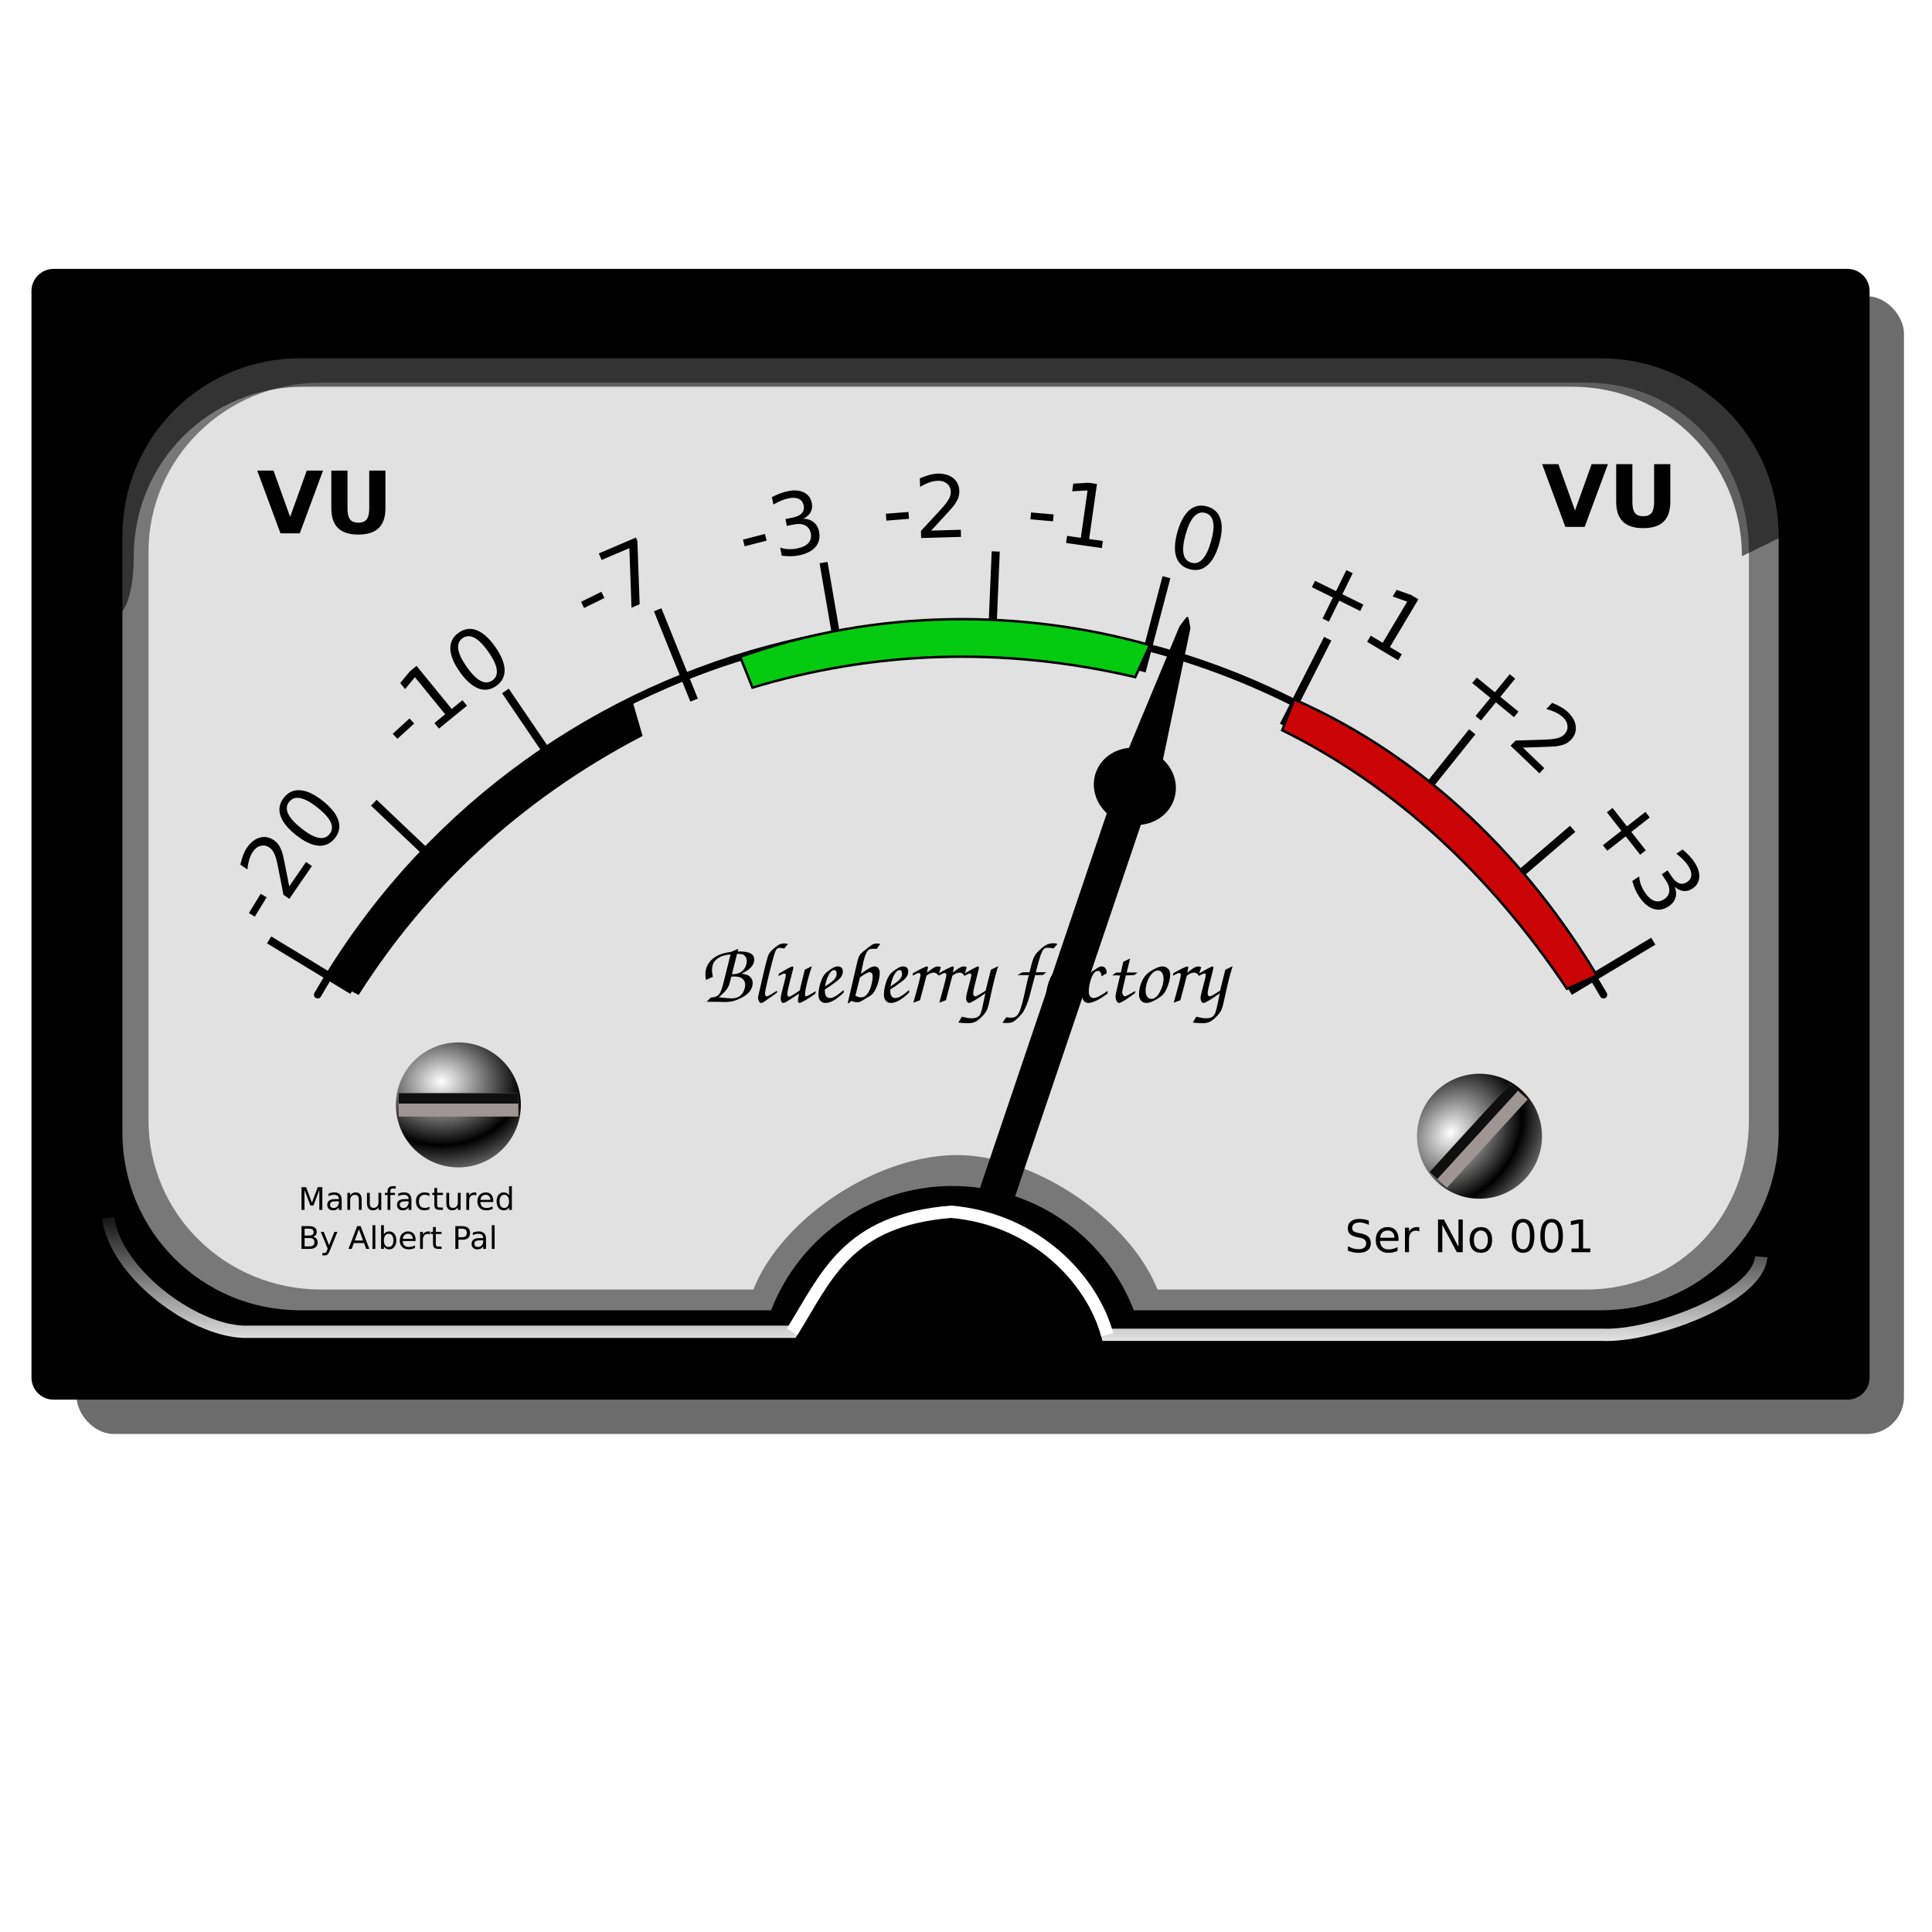 <?xml version="1.0" encoding="UTF-8" standalone="no"?>
<!-- Created with Inkscape (http://www.inkscape.org/) -->
<svg
   xmlns:dc="http://purl.org/dc/elements/1.1/"
   xmlns:cc="http://creativecommons.org/ns#"
   xmlns:rdf="http://www.w3.org/1999/02/22-rdf-syntax-ns#"
   xmlns:svg="http://www.w3.org/2000/svg"
   xmlns="http://www.w3.org/2000/svg"
   xmlns:xlink="http://www.w3.org/1999/xlink"
   xmlns:sodipodi="http://sodipodi.sourceforge.net/DTD/sodipodi-0.dtd"
   xmlns:inkscape="http://www.inkscape.org/namespaces/inkscape"
   id="svg2440"
   sodipodi:version="0.32"
   inkscape:version="0.46"
   width="256"
   height="256"
   version="1.0"
   sodipodi:docname="vu.svg"
   inkscape:output_extension="org.inkscape.output.svg.inkscape">
  <defs
     id="defs2443">
    <linearGradient
       inkscape:collect="always"
       id="linearGradient3299">
      <stop
         style="stop-color:#ffffff;stop-opacity:1"
         offset="0"
         id="stop3301" />
      <stop
         style="stop-color:#000000;stop-opacity:1"
         offset="1"
         id="stop3303" />
    </linearGradient>
    <linearGradient
       inkscape:collect="always"
       id="linearGradient3282">
      <stop
         style="stop-color:#ffffff;stop-opacity:1;"
         offset="0"
         id="stop3284" />
      <stop
         style="stop-color:#ffffff;stop-opacity:0"
         offset="1"
         id="stop3286" />
    </linearGradient>
    <inkscape:perspective
       sodipodi:type="inkscape:persp3d"
       inkscape:vp_x="0 : 526.18109 : 1"
       inkscape:vp_y="0 : 1000 : 0"
       inkscape:vp_z="744.09448 : 526.18109 : 1"
       inkscape:persp3d-origin="372.04724 : 350.78739 : 1"
       id="perspective2447" />
    <linearGradient
       inkscape:collect="always"
       xlink:href="#linearGradient3282"
       id="linearGradient3288"
       x1="166.366"
       y1="185.322"
       x2="166.366"
       y2="160.493"
       gradientUnits="userSpaceOnUse" />
    <radialGradient
       inkscape:collect="always"
       xlink:href="#linearGradient3299"
       id="radialGradient3333"
       gradientUnits="userSpaceOnUse"
       gradientTransform="matrix(1.2225092e-8,1.021,-1.271,1.5218991e-8,-73.484,106.431)"
       spreadMethod="reflect"
       cx="-90.863"
       cy="13.675"
       fx="-90.863"
       fy="13.675"
       r="24.365" />
    <radialGradient
       inkscape:collect="always"
       xlink:href="#linearGradient3299"
       id="radialGradient3335"
       gradientUnits="userSpaceOnUse"
       gradientTransform="matrix(1.2225092e-8,1.021,-1.271,1.5218991e-8,-73.484,106.431)"
       spreadMethod="reflect"
       cx="-90.863"
       cy="13.675"
       fx="-90.863"
       fy="13.675"
       r="24.365" />
    <filter
       inkscape:collect="always"
       id="filter3359"
       x="-0.028"
       width="1.056"
       y="-0.176"
       height="1.351">
      <feGaussianBlur
         inkscape:collect="always"
         stdDeviation="3.228"
         id="feGaussianBlur3361" />
    </filter>
    <filter
       inkscape:collect="always"
       id="filter3393">
      <feGaussianBlur
         inkscape:collect="always"
         stdDeviation="1.964"
         id="feGaussianBlur3395" />
    </filter>
    <linearGradient
       gradientTransform="matrix(0.458,0,0,0.458,12.358,81.059)"
       y2="50.574"
       x2="215.891"
       y1="113.364"
       x1="155.814"
       spreadMethod="reflect"
       gradientUnits="userSpaceOnUse"
       id="linearGradient3403"
       xlink:href="#linearGradient3369"
       inkscape:collect="always" />
    <linearGradient
       y2="78.618"
       x2="-79.283"
       y1="145.672"
       x1="-81.182"
       gradientUnits="userSpaceOnUse"
       id="linearGradient3397"
       xlink:href="#linearGradient3387"
       inkscape:collect="always" />
    <linearGradient
       gradientUnits="userSpaceOnUse"
       y2="78.618"
       x2="-79.283"
       y1="145.672"
       x1="-81.182"
       id="linearGradient3393"
       xlink:href="#linearGradient3387"
       inkscape:collect="always" />
    <linearGradient
       spreadMethod="reflect"
       gradientUnits="userSpaceOnUse"
       y2="50.574"
       x2="215.891"
       y1="113.364"
       x1="155.814"
       id="linearGradient3375"
       xlink:href="#linearGradient3369"
       inkscape:collect="always" />
    <linearGradient
       y2="-7.475"
       x2="16.093"
       y1="-7.475"
       x1="13.515"
       spreadMethod="reflect"
       gradientUnits="userSpaceOnUse"
       id="linearGradient2595"
       xlink:href="#linearGradient3578"
       inkscape:collect="always" />
    <linearGradient
       y2="-7.475"
       x2="16.093"
       y1="-7.475"
       x1="13.515"
       spreadMethod="reflect"
       gradientUnits="userSpaceOnUse"
       id="linearGradient2593"
       xlink:href="#linearGradient3578"
       inkscape:collect="always" />
    <linearGradient
       y2="-7.475"
       x2="16.093"
       y1="-7.475"
       x1="13.515"
       spreadMethod="reflect"
       gradientUnits="userSpaceOnUse"
       id="linearGradient2591"
       xlink:href="#linearGradient3578"
       inkscape:collect="always" />
    <linearGradient
       y2="-7.475"
       x2="16.093"
       y1="-7.475"
       x1="13.515"
       spreadMethod="reflect"
       gradientUnits="userSpaceOnUse"
       id="linearGradient2589"
       xlink:href="#linearGradient3578"
       inkscape:collect="always" />
    <linearGradient
       y2="-7.475"
       x2="16.093"
       y1="-7.475"
       x1="13.515"
       spreadMethod="reflect"
       gradientUnits="userSpaceOnUse"
       id="linearGradient2587"
       xlink:href="#linearGradient3578"
       inkscape:collect="always" />
    <linearGradient
       y2="-7.475"
       x2="16.093"
       y1="-7.475"
       x1="13.515"
       spreadMethod="reflect"
       gradientUnits="userSpaceOnUse"
       id="linearGradient2585"
       xlink:href="#linearGradient3578"
       inkscape:collect="always" />
    <linearGradient
       y2="-7.475"
       x2="16.093"
       y1="-7.475"
       x1="13.515"
       spreadMethod="reflect"
       gradientUnits="userSpaceOnUse"
       id="linearGradient2583"
       xlink:href="#linearGradient3578"
       inkscape:collect="always" />
    <linearGradient
       y2="-7.475"
       x2="16.093"
       y1="-7.475"
       x1="13.515"
       spreadMethod="reflect"
       gradientUnits="userSpaceOnUse"
       id="linearGradient2581"
       xlink:href="#linearGradient3578"
       inkscape:collect="always" />
    <linearGradient
       y2="-7.475"
       x2="16.093"
       y1="-7.475"
       x1="13.515"
       spreadMethod="reflect"
       gradientUnits="userSpaceOnUse"
       id="linearGradient2579"
       xlink:href="#linearGradient3578"
       inkscape:collect="always" />
    <linearGradient
       y2="-7.475"
       x2="16.093"
       y1="-7.475"
       x1="13.515"
       spreadMethod="reflect"
       gradientUnits="userSpaceOnUse"
       id="linearGradient2577"
       xlink:href="#linearGradient3578"
       inkscape:collect="always" />
    <linearGradient
       y2="-7.475"
       x2="16.093"
       y1="-7.475"
       x1="13.515"
       spreadMethod="reflect"
       gradientUnits="userSpaceOnUse"
       id="linearGradient2575"
       xlink:href="#linearGradient3578"
       inkscape:collect="always" />
    <linearGradient
       y2="-7.475"
       x2="16.093"
       y1="-7.475"
       x1="13.515"
       spreadMethod="reflect"
       gradientUnits="userSpaceOnUse"
       id="linearGradient2573"
       xlink:href="#linearGradient3578"
       inkscape:collect="always" />
    <linearGradient
       y2="-7.475"
       x2="16.093"
       y1="-7.475"
       x1="13.515"
       spreadMethod="reflect"
       gradientUnits="userSpaceOnUse"
       id="linearGradient2571"
       xlink:href="#linearGradient3578"
       inkscape:collect="always" />
    <linearGradient
       y2="-7.475"
       x2="16.093"
       y1="-7.475"
       x1="13.515"
       spreadMethod="reflect"
       gradientUnits="userSpaceOnUse"
       id="linearGradient2569"
       xlink:href="#linearGradient3578"
       inkscape:collect="always" />
    <linearGradient
       y2="-7.475"
       x2="16.093"
       y1="-7.475"
       x1="13.515"
       spreadMethod="reflect"
       gradientUnits="userSpaceOnUse"
       id="linearGradient2567"
       xlink:href="#linearGradient3578"
       inkscape:collect="always" />
    <linearGradient
       y2="-7.475"
       x2="16.093"
       y1="-7.475"
       x1="13.515"
       spreadMethod="reflect"
       gradientUnits="userSpaceOnUse"
       id="linearGradient2565"
       xlink:href="#linearGradient3578"
       inkscape:collect="always" />
    <linearGradient
       y2="-7.475"
       x2="16.093"
       y1="-7.475"
       x1="13.515"
       spreadMethod="reflect"
       gradientUnits="userSpaceOnUse"
       id="linearGradient2563"
       xlink:href="#linearGradient3578"
       inkscape:collect="always" />
    <linearGradient
       y2="-7.475"
       x2="16.093"
       y1="-7.475"
       x1="13.515"
       spreadMethod="reflect"
       gradientUnits="userSpaceOnUse"
       id="linearGradient2561"
       xlink:href="#linearGradient3578"
       inkscape:collect="always" />
    <linearGradient
       y2="-7.475"
       x2="16.093"
       y1="-7.475"
       x1="13.515"
       spreadMethod="reflect"
       gradientUnits="userSpaceOnUse"
       id="linearGradient2559"
       xlink:href="#linearGradient3578"
       inkscape:collect="always" />
    <linearGradient
       y2="-7.475"
       x2="16.093"
       y1="-7.475"
       x1="13.515"
       spreadMethod="reflect"
       gradientUnits="userSpaceOnUse"
       id="linearGradient2557"
       xlink:href="#linearGradient3578"
       inkscape:collect="always" />
    <linearGradient
       y2="-7.475"
       x2="16.093"
       y1="-7.475"
       x1="13.515"
       spreadMethod="reflect"
       gradientUnits="userSpaceOnUse"
       id="linearGradient2555"
       xlink:href="#linearGradient3578"
       inkscape:collect="always" />
    <linearGradient
       y2="-7.475"
       x2="16.093"
       y1="-7.475"
       x1="13.515"
       spreadMethod="reflect"
       gradientUnits="userSpaceOnUse"
       id="linearGradient2553"
       xlink:href="#linearGradient3578"
       inkscape:collect="always" />
    <linearGradient
       y2="-7.475"
       x2="16.093"
       y1="-7.475"
       x1="13.515"
       spreadMethod="reflect"
       gradientUnits="userSpaceOnUse"
       id="linearGradient2551"
       xlink:href="#linearGradient3578"
       inkscape:collect="always" />
    <linearGradient
       y2="-7.475"
       x2="16.093"
       y1="-2.21"
       x1="15.65"
       spreadMethod="reflect"
       gradientUnits="userSpaceOnUse"
       id="linearGradient3610"
       xlink:href="#linearGradient3578"
       inkscape:collect="always" />
    <linearGradient
       y2="-7.475"
       x2="16.093"
       y1="-6.409"
       x1="10.621"
       spreadMethod="reflect"
       gradientUnits="userSpaceOnUse"
       id="linearGradient3608"
       xlink:href="#linearGradient3578"
       inkscape:collect="always" />
    <linearGradient
       y2="-1.513"
       x2="9.718"
       y1="-5.887"
       x1="11.187"
       spreadMethod="reflect"
       gradientUnits="userSpaceOnUse"
       id="linearGradient3606"
       xlink:href="#linearGradient3578"
       inkscape:collect="always" />
    <linearGradient
       y2="-4.516"
       x2="12.916"
       y1="-3.754"
       x1="7.771"
       spreadMethod="reflect"
       gradientUnits="userSpaceOnUse"
       id="linearGradient3604"
       xlink:href="#linearGradient3578"
       inkscape:collect="always" />
    <linearGradient
       y2="-3.733"
       x2="14.94"
       y1="-2.275"
       x1="17.083"
       spreadMethod="reflect"
       gradientUnits="userSpaceOnUse"
       id="linearGradient3602"
       xlink:href="#linearGradient3578"
       inkscape:collect="always" />
    <linearGradient
       y2="-1.992"
       x2="17.377"
       y1="-6.256"
       x1="15.582"
       spreadMethod="reflect"
       gradientUnits="userSpaceOnUse"
       id="linearGradient3600"
       xlink:href="#linearGradient3578"
       inkscape:collect="always" />
    <linearGradient
       y2="-7.475"
       x2="16.093"
       y1="-10.978"
       x1="16.691"
       spreadMethod="reflect"
       gradientUnits="userSpaceOnUse"
       id="linearGradient3598"
       xlink:href="#linearGradient3578"
       inkscape:collect="always" />
    <linearGradient
       y2="-11.199"
       x2="11.132"
       y1="-11.391"
       x1="16.387"
       spreadMethod="reflect"
       gradientUnits="userSpaceOnUse"
       id="linearGradient3596"
       xlink:href="#linearGradient3578"
       inkscape:collect="always" />
    <linearGradient
       y2="-2.688"
       x2="8.696"
       y1="-11.587"
       x1="12.035"
       spreadMethod="reflect"
       gradientUnits="userSpaceOnUse"
       id="linearGradient3594"
       xlink:href="#linearGradient3578"
       inkscape:collect="always" />
    <linearGradient
       y2="-5.778"
       x2="11.372"
       y1="-10.151"
       x1="12.906"
       spreadMethod="reflect"
       gradientUnits="userSpaceOnUse"
       id="linearGradient3592"
       xlink:href="#linearGradient3578"
       inkscape:collect="always" />
    <linearGradient
       y2="-6.953"
       x2="17.747"
       y1="-5.908"
       x1="16.387"
       spreadMethod="reflect"
       gradientUnits="userSpaceOnUse"
       id="linearGradient3590"
       xlink:href="#linearGradient3578"
       inkscape:collect="always" />
    <linearGradient
       y2="-8.019"
       x2="17.075"
       y1="-7.475"
       x1="13.515"
       spreadMethod="reflect"
       gradientUnits="userSpaceOnUse"
       id="linearGradient3588"
       xlink:href="#linearGradient3578"
       inkscape:collect="always" />
    <linearGradient
       y2="-6.583"
       x2="18.617"
       y1="-5.212"
       x1="16.909"
       spreadMethod="reflect"
       gradientUnits="userSpaceOnUse"
       id="linearGradient3586"
       xlink:href="#linearGradient3578"
       inkscape:collect="always" />
    <linearGradient
       spreadMethod="reflect"
       gradientUnits="userSpaceOnUse"
       y2="-7.475"
       x2="16.093"
       y1="-7.475"
       x1="13.515"
       id="linearGradient3584"
       xlink:href="#linearGradient3578"
       inkscape:collect="always" />
    <inkscape:perspective
       sodipodi:type="inkscape:persp3d"
       inkscape:vp_x="0 : 128 : 1"
       inkscape:vp_y="0 : 1000 : 0"
       inkscape:vp_z="256 : 128 : 1"
       inkscape:persp3d-origin="128 : 85.333333 : 1"
       id="perspective2503" />
    <linearGradient
       id="linearGradient3578">
      <stop
         id="stop3580"
         offset="0"
         style="stop-color:#000000;stop-opacity:1;" />
      <stop
         id="stop3582"
         offset="1"
         style="stop-color:#fffcfc;stop-opacity:1;" />
    </linearGradient>
    <linearGradient
       id="linearGradient3369"
       inkscape:collect="always">
      <stop
         id="stop3371"
         offset="0"
         style="stop-color:#6465df;stop-opacity:1" />
      <stop
         id="stop3373"
         offset="1"
         style="stop-color:#ffffff;stop-opacity:1" />
    </linearGradient>
    <linearGradient
       id="linearGradient3387"
       inkscape:collect="always">
      <stop
         id="stop3389"
         offset="0"
         style="stop-color:#000000;stop-opacity:1;" />
      <stop
         id="stop3391"
         offset="1"
         style="stop-color:#ffffff;stop-opacity:1" />
    </linearGradient>
  </defs>
  <sodipodi:namedview
     inkscape:window-height="948"
     inkscape:window-width="983"
     inkscape:pageshadow="2"
     inkscape:pageopacity="0.0"
     guidetolerance="10.0"
     gridtolerance="10.0"
     objecttolerance="10.0"
     borderopacity="1.0"
     bordercolor="#666666"
     pagecolor="#ffffff"
     id="base"
     showgrid="false"
     inkscape:zoom="1.97"
     inkscape:cx="98.901555"
     inkscape:cy="94.880525"
     inkscape:window-x="687"
     inkscape:window-y="72"
     inkscape:current-layer="svg2440" />
  <g
     id="g3397">
    <rect
       ry="4.927"
       y="39.249"
       x="10.152"
       height="150.761"
       width="242.132"
       id="rect3391"
       style="opacity:1;fill:#000000;fill-opacity:0.575;stroke:none;stroke-width:2;stroke-linecap:round;stroke-linejoin:round;stroke-miterlimit:4;stroke-dasharray:none;stroke-opacity:1;filter:url(#filter3393)" />
    <g
       transform="matrix(0.815,0,0,0.815,1.599,28.932)"
       id="g3363">
      <rect
         style="opacity:1;fill:#787878;fill-opacity:1;stroke:none;stroke-width:1;stroke-linecap:round;stroke-linejoin:round;stroke-miterlimit:4;stroke-dasharray:none;stroke-opacity:1"
         id="rect3234"
         width="289.005"
         height="172.775"
         x="7.33"
         y="13.518" />
      <path
         style="opacity:1;fill:#e1e1e1;fill-opacity:1;stroke:none;stroke-width:1;stroke-linecap:round;stroke-linejoin:round;stroke-miterlimit:4;stroke-dasharray:none;stroke-opacity:1"
         d="M 50.282,26.71 C 34.707,26.71 22.183,38.983 22.183,54.247 L 22.183,146.624 C 22.183,161.888 34.707,174.161 50.282,174.161 L 120.519,174.161 C 125.107,162.511 141.066,151.83 154.508,152.312 C 167.16,152.766 181.93,163.226 186.219,174.161 L 255.848,174.161 C 271.424,174.161 282.377,161.888 282.377,146.624 L 282.377,54.247 C 282.377,38.983 271.424,26.71 255.848,26.71 L 50.282,26.71 z"
         id="rect3231"
         sodipodi:nodetypes="cccccscccccc" />
      <path
         style="opacity:1;fill:#000000;fill-opacity:0.575;stroke:none;stroke-width:2;stroke-linecap:round;stroke-linejoin:round;stroke-miterlimit:4;stroke-dasharray:none;stroke-opacity:1;filter:url(#filter3359)"
         d="M 281.25,54.938 C 281.25,39.673 268.952,27.375 253.688,27.375 L 47.344,27.375 C 32.079,27.375 19.781,39.673 19.781,54.938 C 19.781,70.202 11.156,67.311 11.156,50.719 C 11.156,34.127 24.533,20.781 41.125,20.781 L 259.906,20.781 C 276.498,20.781 289.844,34.127 289.844,50.719 L 281.25,54.938 z"
         id="rect3350"
         sodipodi:nodetypes="ccccccccc" />
      <path
         style="opacity:1;fill:#000000;fill-opacity:1;stroke:none;stroke-width:1;stroke-linecap:round;stroke-linejoin:round;stroke-miterlimit:4;stroke-dasharray:none;stroke-opacity:1"
         d="M 6.75,8.219 C 4.764,8.219 3.156,9.827 3.156,11.812 L 3.156,188.469 C 3.156,190.455 4.764,192.063 6.75,192.062 L 298.406,192.062 C 300.392,192.062 302,190.455 302,188.469 L 302,11.812 C 302,9.827 300.392,8.219 298.406,8.219 L 6.75,8.219 z M 46.844,22.75 L 258.312,22.75 C 274.335,22.75 287.219,35.634 287.219,51.656 L 287.219,148.625 C 287.219,164.648 274.335,177.531 258.312,177.531 L 182.375,177.531 C 177.963,166.052 167.077,157.82 154.062,157.344 C 140.234,156.838 128.126,165.302 123.406,177.531 L 46.844,177.531 C 30.821,177.531 17.938,164.648 17.938,148.625 L 17.938,51.656 C 17.938,35.634 30.821,22.75 46.844,22.75 z"
         id="rect2451" />
      <path
         transform="matrix(1.207,0,0,1.207,-10.089,11.65)"
         style="fill:none;fill-opacity:1;stroke:#000000;stroke-width:1;stroke-linecap:round;stroke-linejoin:round;stroke-miterlimit:4;stroke-opacity:1"
         d="M 49.523,94.932 C 77.123,47.127 138.321,30.729 186.126,58.329 C 202.061,67.529 213.528,78.997 222.728,94.932"
         id="path3236" />
      <path
         transform="matrix(0.99,0,0,0.99,1.601,0.936)"
         style="font-size:16px;font-style:normal;font-weight:normal;fill:#000000;fill-opacity:1;stroke:none;stroke-width:1px;stroke-linecap:butt;stroke-linejoin:miter;stroke-opacity:1;font-family:Bitstream Vera Sans"
         d="M 40.943,116.982 L 54.62,125.286 L 53.93,126.421 L 40.253,118.118 L 40.943,116.982 M 58.247,94.543 L 69.855,105.554 L 68.941,106.518 L 57.333,95.506 L 58.247,94.543 M 79.952,76.293 L 88.941,89.529 L 87.842,90.275 L 78.853,77.039 L 79.952,76.293 M 105.024,63.087 L 111.006,77.927 L 109.774,78.423 L 103.792,63.584 L 105.024,63.087 M 132.305,55.475 L 135.027,71.241 L 133.718,71.467 L 130.996,55.7 L 132.305,55.475 M 160.589,53.788 L 159.914,69.773 L 158.587,69.717 L 159.262,53.732 L 160.589,53.788 M 188.607,58.154 L 184.536,73.628 L 183.252,73.29 L 187.322,57.816 L 188.607,58.154 M 215.038,68.391 L 207.774,82.647 L 206.59,82.044 L 213.855,67.788 L 215.038,68.391 M 238.703,83.789 L 228.696,96.274 L 227.66,95.443 L 237.667,82.959 L 238.703,83.789 M 255.105,99.81 L 242.962,110.229 L 242.097,109.221 L 254.24,98.802 L 255.105,99.81 M 268.255,118.333 L 254.54,126.574 L 253.856,125.435 L 267.571,117.195 L 268.255,118.333"
         id="text3246" />
      <path
         style="font-size:14px;font-style:normal;font-weight:normal;fill:#000000;fill-opacity:1;stroke:none;stroke-width:1px;stroke-linecap:butt;stroke-linejoin:miter;stroke-opacity:1;font-family:Bitstream Vera Sans"
         d="M 38.506,112.95 L 40.43,109.807 L 41.386,110.393 L 39.462,113.535 L 38.506,112.95 M 45.063,108.612 L 47.796,104.643 L 48.753,105.302 L 45.078,110.639 L 44.121,109.98 C 43.972,109.241 43.777,108.241 43.538,106.981 C 43.298,105.715 43.135,104.911 43.049,104.569 C 42.891,103.924 42.72,103.432 42.537,103.096 C 42.352,102.753 42.123,102.487 41.849,102.299 C 41.402,101.991 40.93,101.898 40.431,102.02 C 39.935,102.137 39.514,102.448 39.167,102.951 C 38.922,103.307 38.724,103.727 38.574,104.21 C 38.427,104.69 38.323,105.241 38.265,105.865 L 37.116,105.074 C 37.248,104.489 37.403,103.966 37.583,103.503 C 37.764,103.041 37.967,102.644 38.195,102.314 C 38.794,101.443 39.49,100.899 40.282,100.681 C 41.074,100.462 41.835,100.604 42.563,101.105 C 42.908,101.343 43.191,101.635 43.412,101.981 C 43.632,102.32 43.835,102.806 44.02,103.437 C 44.064,103.606 44.174,104.121 44.35,104.983 C 44.521,105.843 44.759,107.052 45.063,108.612 M 45.05,94.867 C 44.608,95.423 44.549,96.061 44.874,96.78 C 45.198,97.492 45.909,98.285 47.007,99.159 C 48.102,100.03 49.035,100.546 49.805,100.704 C 50.575,100.857 51.181,100.655 51.624,100.099 C 52.069,99.539 52.13,98.903 51.806,98.19 C 51.481,97.472 50.771,96.677 49.676,95.806 C 48.578,94.931 47.644,94.418 46.874,94.266 C 46.104,94.107 45.496,94.307 45.05,94.867 M 44.194,94.186 C 44.907,93.291 45.805,92.89 46.889,92.985 C 47.973,93.072 49.188,93.652 50.536,94.725 C 51.881,95.795 52.719,96.849 53.051,97.888 C 53.382,98.921 53.192,99.885 52.48,100.78 C 51.767,101.675 50.869,102.079 49.786,101.991 C 48.702,101.897 47.488,101.315 46.143,100.245 C 44.795,99.172 43.956,98.12 43.624,97.087 C 43.292,96.048 43.482,95.081 44.194,94.186 M 61.895,83.793 L 64.619,81.311 L 65.374,82.14 L 62.65,84.621 L 61.895,83.793 M 68.668,82.057 L 70.416,80.631 L 65.496,74.597 L 63.905,76.529 L 63.111,75.554 L 64.691,73.63 L 65.761,72.758 L 71.476,79.767 L 73.225,78.342 L 73.959,79.243 L 69.402,82.958 L 68.668,82.057 M 73.247,68.258 C 72.666,68.668 72.43,69.263 72.541,70.044 C 72.652,70.819 73.112,71.78 73.921,72.927 C 74.728,74.07 75.479,74.826 76.174,75.195 C 76.87,75.557 77.508,75.533 78.089,75.123 C 78.674,74.711 78.91,74.118 78.799,73.343 C 78.689,72.562 78.23,71.6 77.424,70.456 C 76.615,69.309 75.862,68.555 75.166,68.192 C 74.471,67.824 73.831,67.846 73.247,68.258 M 72.616,67.364 C 73.551,66.705 74.526,66.572 75.54,66.967 C 76.555,67.355 77.56,68.253 78.552,69.66 C 79.543,71.064 80.052,72.312 80.079,73.402 C 80.107,74.486 79.654,75.358 78.72,76.017 C 77.785,76.677 76.81,76.812 75.794,76.424 C 74.78,76.03 73.778,75.131 72.787,73.727 C 71.795,72.319 71.284,71.073 71.255,69.989 C 71.228,68.898 71.682,68.023 72.616,67.364 M 92.506,62.346 L 95.812,60.72 L 96.307,61.726 L 93.001,63.352 L 92.506,62.346 M 95.398,54.477 L 101.433,51.898 L 101.664,52.439 L 102.035,62.739 L 100.709,63.306 L 100.362,53.62 L 95.854,55.545 L 95.398,54.477 M 118.832,52.23 L 122.402,51.316 L 122.68,52.402 L 119.11,53.316 L 118.832,52.23 M 128.634,48.838 C 129.31,48.846 129.873,49.033 130.323,49.398 C 130.777,49.762 131.069,50.266 131.199,50.909 C 131.398,51.896 131.212,52.729 130.641,53.406 C 130.071,54.083 129.161,54.548 127.91,54.799 C 127.49,54.884 127.048,54.929 126.584,54.934 C 126.125,54.942 125.643,54.912 125.136,54.842 L 124.873,53.535 C 125.292,53.678 125.736,53.761 126.206,53.783 C 126.675,53.804 127.153,53.766 127.64,53.668 C 128.489,53.497 129.101,53.2 129.476,52.776 C 129.855,52.351 129.98,51.819 129.852,51.18 C 129.733,50.59 129.433,50.172 128.951,49.925 C 128.472,49.673 127.864,49.621 127.127,49.769 L 125.961,50.004 L 125.737,48.891 L 126.957,48.646 C 127.623,48.512 128.105,48.277 128.405,47.943 C 128.704,47.604 128.803,47.184 128.703,46.684 C 128.599,46.17 128.337,45.813 127.916,45.615 C 127.498,45.411 126.95,45.377 126.271,45.513 C 125.9,45.588 125.51,45.708 125.102,45.874 C 124.694,46.04 124.252,46.259 123.777,46.531 L 123.534,45.325 C 124.019,45.079 124.478,44.875 124.91,44.713 C 125.347,44.551 125.764,44.43 126.162,44.35 C 127.19,44.143 128.05,44.214 128.743,44.563 C 129.435,44.907 129.861,45.476 130.021,46.272 C 130.133,46.826 130.069,47.327 129.829,47.775 C 129.588,48.218 129.19,48.573 128.634,48.838 M 142.063,48.03 L 145.736,47.733 L 145.826,48.851 L 142.153,49.148 L 142.063,48.03 M 149.429,50.769 L 154.246,50.629 L 154.28,51.791 L 147.802,51.979 L 147.768,50.817 C 148.276,50.26 148.968,49.513 149.844,48.576 C 150.724,47.634 151.276,47.027 151.501,46.756 C 151.928,46.247 152.224,45.819 152.387,45.472 C 152.554,45.121 152.633,44.779 152.624,44.446 C 152.608,43.904 152.404,43.468 152.011,43.137 C 151.623,42.807 151.124,42.65 150.514,42.668 C 150.081,42.68 149.625,42.769 149.147,42.933 C 148.673,43.097 148.167,43.34 147.629,43.661 L 147.589,42.267 C 148.138,42.028 148.652,41.844 149.132,41.716 C 149.612,41.588 150.052,41.519 150.453,41.507 C 151.509,41.476 152.36,41.716 153.004,42.226 C 153.648,42.737 153.983,43.434 154.008,44.317 C 154.02,44.736 153.952,45.137 153.804,45.52 C 153.66,45.898 153.388,46.348 152.988,46.87 C 152.878,47.006 152.527,47.399 151.935,48.05 C 151.343,48.696 150.507,49.603 149.429,50.769 M 165.669,47.814 L 169.339,48.142 L 169.239,49.258 L 165.569,48.93 L 165.669,47.814 M 171.526,51.625 L 173.759,51.943 L 174.856,44.235 L 172.357,44.376 L 172.534,43.131 L 175.019,42.987 L 176.386,43.182 L 175.112,52.136 L 177.346,52.453 L 177.182,53.604 L 171.362,52.776 L 171.526,51.625 M 194.01,47.897 C 193.326,47.704 192.715,47.896 192.177,48.473 C 191.646,49.047 191.188,50.009 190.806,51.36 C 190.425,52.706 190.31,53.765 190.461,54.537 C 190.618,55.306 191.038,55.788 191.722,55.981 C 192.41,56.176 193.021,55.986 193.553,55.412 C 194.09,54.835 194.549,53.873 194.93,52.527 C 195.313,51.176 195.425,50.117 195.269,49.348 C 195.118,48.576 194.698,48.092 194.01,47.897 M 194.308,46.845 C 195.408,47.156 196.125,47.83 196.457,48.867 C 196.794,49.9 196.728,51.246 196.259,52.903 C 195.791,54.556 195.142,55.737 194.312,56.444 C 193.487,57.149 192.525,57.345 191.424,57.034 C 190.324,56.722 189.604,56.05 189.267,55.016 C 188.935,53.98 189.003,52.635 189.471,50.982 C 189.94,49.324 190.587,48.143 191.411,47.439 C 192.242,46.731 193.207,46.533 194.308,46.845 M 217.967,57.698 L 216.285,61.114 L 219.702,62.796 L 219.188,63.838 L 215.772,62.157 L 214.091,65.573 L 213.06,65.066 L 214.742,61.65 L 211.326,59.968 L 211.839,58.926 L 215.255,60.607 L 216.936,57.191 L 217.967,57.698 M 220.903,67.851 L 222.841,69.006 L 226.825,62.316 L 224.464,61.483 L 225.108,60.402 L 227.456,61.228 L 228.643,61.935 L 224.015,69.705 L 225.954,70.859 L 225.359,71.858 L 220.308,68.85 L 220.903,67.851 M 244.383,74.841 L 241.973,77.789 L 244.921,80.199 L 244.185,81.099 L 241.238,78.689 L 238.828,81.637 L 237.938,80.91 L 240.348,77.962 L 237.4,75.552 L 238.136,74.652 L 241.084,77.062 L 243.494,74.115 L 244.383,74.841 M 245.634,86.051 L 249.115,89.384 L 248.311,90.224 L 243.631,85.741 L 244.435,84.902 C 245.188,84.873 246.206,84.841 247.488,84.807 C 248.777,84.773 249.596,84.741 249.947,84.71 C 250.61,84.657 251.122,84.567 251.484,84.44 C 251.851,84.313 252.15,84.129 252.381,83.889 C 252.756,83.498 252.923,83.046 252.883,82.534 C 252.846,82.026 252.608,81.56 252.167,81.138 C 251.854,80.838 251.471,80.576 251.018,80.35 C 250.569,80.128 250.041,79.938 249.435,79.78 L 250.399,78.773 C 250.955,78.996 251.447,79.234 251.875,79.486 C 252.302,79.738 252.661,80.002 252.951,80.28 C 253.714,81.011 254.14,81.785 254.229,82.602 C 254.317,83.419 254.056,84.146 253.444,84.785 C 253.154,85.088 252.821,85.321 252.444,85.483 C 252.074,85.646 251.562,85.768 250.91,85.85 C 250.736,85.867 250.209,85.893 249.33,85.928 C 248.454,85.959 247.222,86 245.634,86.051 M 266.264,97.406 L 263.267,99.755 L 265.616,102.751 L 264.702,103.468 L 262.352,100.472 L 259.356,102.821 L 258.647,101.917 L 261.644,99.568 L 259.295,96.572 L 260.209,95.855 L 262.559,98.851 L 265.555,96.502 L 266.264,97.406 M 270.315,108.666 C 270.566,109.294 270.609,109.885 270.444,110.44 C 270.282,111 269.929,111.462 269.384,111.828 C 268.548,112.39 267.708,112.537 266.864,112.27 C 266.02,112.003 265.242,111.34 264.53,110.28 C 264.291,109.925 264.081,109.534 263.898,109.107 C 263.715,108.687 263.558,108.229 263.429,107.734 L 264.535,106.991 C 264.563,107.433 264.657,107.875 264.817,108.317 C 264.976,108.759 265.195,109.186 265.472,109.598 C 265.955,110.317 266.464,110.768 266.999,110.952 C 267.537,111.139 268.077,111.052 268.618,110.688 C 269.117,110.353 269.388,109.915 269.432,109.375 C 269.482,108.836 269.297,108.255 268.877,107.631 L 268.214,106.644 L 269.156,106.011 L 269.85,107.043 C 270.228,107.607 270.63,107.963 271.054,108.112 C 271.482,108.258 271.907,108.189 272.331,107.904 C 272.766,107.612 272.995,107.233 273.017,106.768 C 273.045,106.304 272.867,105.784 272.48,105.21 C 272.269,104.896 272.009,104.582 271.699,104.268 C 271.39,103.955 271.018,103.631 270.585,103.296 L 271.606,102.61 C 272.019,102.963 272.383,103.309 272.698,103.646 C 273.015,103.988 273.287,104.327 273.513,104.663 C 274.098,105.533 274.362,106.355 274.306,107.129 C 274.253,107.9 273.89,108.512 273.216,108.965 C 272.747,109.28 272.26,109.412 271.754,109.362 C 271.252,109.31 270.772,109.078 270.315,108.666"
         id="text3254" />
      <path
         style="font-size:14px;font-style:normal;font-weight:bold;fill:#000000;fill-opacity:1;stroke:none;stroke-width:1px;stroke-linecap:butt;stroke-linejoin:miter;stroke-opacity:1;font-family:Bitstream Vera Sans;-inkscape-font-specification:Bitstream Vera Sans Bold"
         d="M 39.859,41.009 L 42.504,41.009 L 45.211,48.542 L 47.912,41.009 L 50.557,41.009 L 46.777,51.215 L 43.639,51.215 L 39.859,41.009 M 51.904,41.009 L 54.536,41.009 L 54.536,47.127 C 54.536,47.97 54.672,48.574 54.946,48.938 C 55.224,49.298 55.675,49.478 56.299,49.478 C 56.928,49.478 57.379,49.298 57.653,48.938 C 57.931,48.574 58.07,47.97 58.07,47.127 L 58.07,41.009 L 60.702,41.009 L 60.702,47.127 C 60.702,48.571 60.339,49.647 59.615,50.353 C 58.89,51.06 57.785,51.413 56.299,51.413 C 54.818,51.413 53.715,51.06 52.991,50.353 C 52.266,49.647 51.904,48.571 51.904,47.127 L 51.904,41.009"
         id="text3267" />
      <path
         id="path3272"
         d="M 248.759,39.961 L 251.405,39.961 L 254.112,47.495 L 256.812,39.961 L 259.458,39.961 L 255.677,50.168 L 252.54,50.168 L 248.759,39.961 M 260.804,39.961 L 263.436,39.961 L 263.436,46.08 C 263.436,46.923 263.573,47.527 263.846,47.891 C 264.124,48.251 264.576,48.431 265.2,48.431 C 265.829,48.431 266.28,48.251 266.553,47.891 C 266.831,47.527 266.97,46.923 266.97,46.08 L 266.97,39.961 L 269.602,39.961 L 269.602,46.08 C 269.602,47.524 269.24,48.6 268.515,49.306 C 267.791,50.013 266.686,50.366 265.2,50.366 C 263.719,50.366 262.616,50.013 261.891,49.306 C 261.167,48.6 260.804,47.524 260.804,46.08 L 260.804,39.961"
         style="font-size:14px;font-style:normal;font-weight:bold;fill:#000000;fill-opacity:1;stroke:none;stroke-width:1px;stroke-linecap:butt;stroke-linejoin:miter;stroke-opacity:1;font-family:Bitstream Vera Sans;-inkscape-font-specification:Bitstream Vera Sans Bold" />
      <path
         style="fill:#cb0505;fill-opacity:1;fill-rule:evenodd;stroke:#000000;stroke-width:0.4;stroke-linecap:butt;stroke-linejoin:miter;stroke-miterlimit:4;stroke-dasharray:none;stroke-opacity:1"
         d="M 208.454,78.209 C 230.525,87.921 246.766,105.008 257.669,123.096 L 252.803,125.26 C 240.212,106.5 224.678,92.214 206.506,83.221 L 208.454,78.209 z"
         id="path3274"
         sodipodi:nodetypes="ccccc" />
      <path
         sodipodi:nodetypes="ccccc"
         id="path3276"
         d="M 118.385,71.293 C 140.631,63.353 164.427,63.582 184.992,69.383 L 182.607,74.584 C 160.606,69.441 139.803,70.48 120.377,76.288 L 118.385,71.293 z"
         style="fill:#05cb10;fill-opacity:1;fill-rule:evenodd;stroke:#000000;stroke-width:0.4;stroke-linecap:butt;stroke-linejoin:miter;stroke-miterlimit:4;stroke-dasharray:none;stroke-opacity:1" />
      <path
         style="fill:#000000;fill-opacity:1;fill-rule:evenodd;stroke:#000000;stroke-width:0.4;stroke-linecap:butt;stroke-linejoin:miter;stroke-miterlimit:4;stroke-dasharray:none;stroke-opacity:1"
         d="M 51.509,123.52 C 63.161,102.974 81.325,87.599 100.684,78.553 L 102.276,84.049 C 82.261,94.531 67.191,108.91 56.281,126 L 51.509,123.52 z"
         id="path3278"
         sodipodi:nodetypes="ccccc" />
      <path
         style="fill:none;fill-rule:evenodd;stroke:url(#linearGradient3288);stroke-width:2;stroke-linecap:butt;stroke-linejoin:miter;stroke-miterlimit:4;stroke-dasharray:none;stroke-opacity:1"
         d="M 15.61,162.488 C 16.804,171.295 29.056,180.656 37.561,181.024 L 126.829,181.024 C 132.411,172.063 135.708,162.878 152.683,161.512 C 166.731,162.749 175.759,172.907 178.049,181.512 L 258.537,181.512 C 266.421,181.89 283.822,175.605 284.39,168.829"
         id="path3280"
         sodipodi:nodetypes="ccccccc" />
      <path
         sodipodi:nodetypes="ccc"
         id="path3290"
         d="M 126.829,181.024 C 132.411,172.063 135.708,162.878 152.683,161.512 C 166.731,162.749 175.759,172.907 178.049,181.512"
         style="fill:none;fill-rule:evenodd;stroke:#ffffff;stroke-width:2;stroke-linecap:butt;stroke-linejoin:miter;stroke-miterlimit:4;stroke-dasharray:none;stroke-opacity:1" />
      <path
         style="font-size:14px;font-style:italic;font-variant:normal;font-weight:bold;font-stretch:normal;fill:#000000;fill-opacity:1;stroke:none;stroke-width:1px;stroke-linecap:butt;stroke-linejoin:miter;stroke-opacity:1;font-family:URW Chancery L;-inkscape-font-specification:URW Chancery L Bold Italic"
         d="M 112.935,127.367 C 113.299,127.367 113.313,127.367 113.747,127.381 L 114.223,127.381 L 114.713,127.381 C 115.693,127.409 115.693,127.409 115.917,127.409 C 116.869,127.409 117.597,127.227 118.535,126.751 C 119.795,126.121 120.411,125.309 120.411,124.301 C 120.411,123.867 120.201,123.461 119.851,123.195 C 119.557,122.971 119.249,122.887 118.577,122.817 C 119.963,122.187 120.663,121.417 120.663,120.521 C 120.663,119.597 119.907,119.191 118.185,119.191 L 117.961,119.191 L 118.073,118.757 L 116.939,119.247 C 115.735,119.429 115.063,119.639 114.419,120.017 C 113.299,120.703 112.725,121.683 112.725,122.915 C 112.725,123.195 112.753,123.405 112.823,123.825 L 113.943,123.307 C 113.817,122.691 113.803,122.537 113.803,122.271 C 113.803,121.319 114.097,120.731 114.811,120.269 C 115.371,119.905 115.931,119.737 116.813,119.681 L 115.777,123.825 C 115.189,126.247 114.951,126.555 113.593,126.695 L 112.935,127.367 M 116.939,123.293 C 117.219,123.265 117.345,123.265 117.485,123.265 C 118.563,123.265 119.193,123.755 119.193,124.623 C 119.193,125.155 118.969,125.771 118.619,126.163 C 118.241,126.597 117.681,126.821 116.981,126.821 C 116.631,126.821 116.225,126.779 114.909,126.639 C 116.281,125.421 116.505,125.085 116.799,123.825 L 116.939,123.293 M 117.863,119.583 C 118.549,119.597 118.703,119.625 118.899,119.723 C 119.235,119.891 119.445,120.297 119.445,120.745 C 119.445,121.403 119.123,122.075 118.633,122.439 C 118.213,122.761 117.793,122.887 117.037,122.901 L 117.863,119.583 M 124.368,125.575 C 124.172,125.687 124.046,125.771 123.99,125.799 C 122.982,126.429 122.87,126.485 122.674,126.485 C 122.548,126.485 122.422,126.317 122.422,126.121 L 122.422,125.995 L 122.422,125.869 C 122.422,125.617 123.052,122.901 123.57,120.927 C 124.116,118.869 124.242,118.617 124.858,118.617 C 125.04,118.617 125.18,118.631 125.544,118.715 L 126.146,117.973 C 125.852,117.903 125.698,117.889 125.516,117.889 C 124.956,117.889 124.508,118.113 123.836,118.715 C 123.22,119.275 123.066,119.485 122.884,119.989 C 122.772,120.325 122.464,121.459 122.324,122.075 L 121.316,126.457 C 121.302,126.541 121.288,126.625 121.288,126.709 C 121.288,127.129 121.526,127.563 121.75,127.563 L 121.834,127.563 L 121.876,127.563 C 122.016,127.563 122.604,127.157 124.368,125.883 L 124.368,125.575 M 124.581,123.181 C 125.169,122.887 125.435,122.775 125.603,122.775 C 125.715,122.775 125.799,122.887 125.799,123.041 C 125.799,123.223 125.659,123.825 125.407,124.777 C 125.057,126.079 124.973,126.471 124.973,126.877 C 124.973,127.269 125.141,127.563 125.365,127.563 C 125.575,127.563 125.827,127.437 126.527,126.975 L 127.969,126.037 C 127.857,126.485 127.773,126.989 127.773,127.241 C 127.773,127.423 127.885,127.563 128.025,127.563 C 128.305,127.563 129.635,126.779 130.587,126.065 L 130.685,125.645 C 129.593,126.289 129.229,126.485 129.075,126.485 C 128.977,126.485 128.921,126.373 128.921,126.149 C 128.921,125.435 129.439,123.349 130.041,121.571 C 129.859,121.669 129.733,121.739 129.677,121.767 C 129.509,121.851 129.341,121.935 129.159,122.019 C 129.117,122.033 129.033,122.075 128.879,122.159 C 128.795,122.481 128.515,123.601 128.053,125.533 C 126.975,126.275 126.485,126.555 126.317,126.555 C 126.163,126.555 126.051,126.359 126.051,126.093 C 126.051,125.771 126.163,125.211 126.401,124.315 C 126.555,123.755 126.653,123.363 126.695,123.167 C 126.821,122.649 126.919,122.285 126.947,122.187 C 126.989,122.033 127.017,121.907 127.017,121.809 C 127.017,121.697 126.947,121.627 126.849,121.627 C 126.709,121.627 125.687,122.173 124.679,122.803 L 124.581,123.181 M 135.206,125.463 C 134.156,126.373 133.484,126.765 132.952,126.765 C 132.602,126.765 132.308,126.527 132.21,126.163 C 132.154,125.939 132.14,125.785 132.14,125.379 C 132.77,124.987 133.19,124.693 134.016,124.077 C 134.772,123.503 135.066,123.041 135.066,122.411 C 135.066,121.921 134.758,121.627 134.268,121.627 C 133.96,121.627 133.736,121.697 133.414,121.879 C 132.882,122.187 132.406,122.565 132.112,122.901 C 131.58,123.545 131.104,125.085 131.104,126.219 C 131.104,127.045 131.538,127.563 132.252,127.563 C 133.078,127.563 134.1,126.975 135.206,125.869 L 135.206,125.463 M 132.182,124.875 C 132.42,123.377 133.064,122.215 133.666,122.215 C 133.904,122.215 134.058,122.453 134.058,122.789 C 134.058,123.489 133.68,123.909 132.182,124.875 M 136.002,127.619 L 136.45,127.241 C 136.842,127.381 137.136,127.451 137.402,127.451 C 137.682,127.451 137.934,127.367 138.298,127.143 C 138.592,126.947 138.914,126.765 139.25,126.569 C 139.74,126.303 140.048,125.995 140.286,125.547 C 140.734,124.749 141.07,123.517 141.07,122.691 C 141.07,122.047 140.748,121.627 140.244,121.627 C 139.782,121.627 139.39,121.837 137.99,122.831 C 138.074,122.509 138.116,122.285 138.144,122.187 C 138.452,120.675 138.452,120.675 138.494,120.549 C 138.606,120.101 138.816,119.555 138.97,119.289 C 139.208,118.883 139.46,118.757 139.992,118.757 L 140.384,118.757 L 140.594,118.757 L 141.168,117.945 C 140.972,117.917 140.678,117.903 140.538,117.903 C 140.034,117.903 139.782,118.057 138.606,119.023 C 137.654,119.793 137.654,119.793 137.164,121.977 L 136.366,125.435 C 136.114,126.527 136.086,126.667 135.862,127.563 L 136.002,127.619 M 137.85,123.405 C 138.648,122.817 139.138,122.565 139.46,122.565 C 139.74,122.565 139.922,122.831 139.922,123.251 C 139.922,123.811 139.754,124.651 139.516,125.253 C 139.138,126.191 138.648,126.653 138.032,126.653 C 137.752,126.653 137.472,126.569 137.108,126.387 L 137.85,123.405 M 145.843,125.463 C 144.793,126.373 144.121,126.765 143.589,126.765 C 143.239,126.765 142.945,126.527 142.847,126.163 C 142.791,125.939 142.777,125.785 142.777,125.379 C 143.407,124.987 143.827,124.693 144.653,124.077 C 145.409,123.503 145.703,123.041 145.703,122.411 C 145.703,121.921 145.395,121.627 144.905,121.627 C 144.597,121.627 144.373,121.697 144.051,121.879 C 143.519,122.187 143.043,122.565 142.749,122.901 C 142.217,123.545 141.741,125.085 141.741,126.219 C 141.741,127.045 142.175,127.563 142.889,127.563 C 143.715,127.563 144.737,126.975 145.843,125.869 L 145.843,125.463 M 142.819,124.875 C 143.057,123.377 143.701,122.215 144.303,122.215 C 144.541,122.215 144.695,122.453 144.695,122.789 C 144.695,123.489 144.317,123.909 142.819,124.875 M 146.541,127.521 L 147.619,127.115 L 148.669,123.125 C 149.145,122.775 149.467,122.635 149.845,122.635 C 150.153,122.635 150.335,122.747 150.587,123.069 L 151.007,121.739 C 150.741,121.655 150.629,121.627 150.489,121.627 C 150.237,121.627 149.943,121.753 149.565,122.019 L 148.739,122.621 C 148.753,122.509 148.781,122.439 148.781,122.397 C 148.893,121.935 148.907,121.851 148.907,121.781 C 148.907,121.697 148.823,121.627 148.725,121.627 C 148.543,121.627 147.311,122.229 146.457,122.747 L 146.415,123.125 C 147.171,122.733 147.255,122.705 147.423,122.705 C 147.605,122.705 147.689,122.803 147.689,122.999 C 147.689,123.195 147.549,123.853 147.381,124.455 L 146.541,127.521 M 150.752,127.521 L 151.83,127.115 L 152.88,123.125 C 153.356,122.775 153.678,122.635 154.056,122.635 C 154.364,122.635 154.546,122.747 154.798,123.069 L 155.218,121.739 C 154.952,121.655 154.84,121.627 154.7,121.627 C 154.448,121.627 154.154,121.753 153.776,122.019 L 152.95,122.621 C 152.964,122.509 152.992,122.439 152.992,122.397 C 153.104,121.935 153.118,121.851 153.118,121.781 C 153.118,121.697 153.034,121.627 152.936,121.627 C 152.754,121.627 151.522,122.229 150.668,122.747 L 150.626,123.125 C 151.382,122.733 151.466,122.705 151.634,122.705 C 151.816,122.705 151.9,122.803 151.9,122.999 C 151.9,123.195 151.76,123.853 151.592,124.455 L 150.752,127.521 M 153.856,130.755 C 154.29,130.811 154.906,130.853 155.396,130.853 C 156.376,130.853 156.936,130.587 157.734,129.733 C 158.546,128.865 158.602,128.711 159.092,126.429 C 159.582,124.175 159.848,123.125 160.324,121.571 C 160.142,121.669 159.988,121.753 159.932,121.781 L 159.442,122.019 C 159.372,122.061 159.26,122.103 159.134,122.173 L 158.28,125.575 C 156.88,126.443 156.81,126.485 156.572,126.485 C 156.39,126.485 156.264,126.289 156.264,126.037 C 156.264,125.729 156.39,125.085 156.656,124.091 C 157.006,122.705 157.202,121.921 157.202,121.795 C 157.202,121.697 157.132,121.627 157.048,121.627 C 156.894,121.627 155.998,122.103 154.822,122.803 L 154.78,123.181 C 155.438,122.845 155.592,122.775 155.746,122.775 C 155.886,122.775 155.956,122.859 155.956,122.985 C 155.956,123.237 155.858,123.657 155.522,124.889 C 155.186,126.107 155.116,126.415 155.116,126.779 C 155.116,127.227 155.326,127.563 155.606,127.563 C 155.872,127.563 156.992,126.891 158.238,125.995 C 157.706,128.557 157.706,128.557 157.538,129.075 C 157.314,129.789 156.866,130.055 155.956,130.055 C 155.55,130.055 155.242,129.999 154.416,129.803 L 153.856,130.755 M 167.298,123.013 C 167.34,123.013 167.424,123.013 167.578,123.027 L 168.152,122.579 C 167.424,122.565 167.424,122.565 167.27,122.565 C 167.102,122.565 167.102,122.565 166.444,122.579 C 167.354,119.023 167.564,118.589 168.39,118.589 C 168.628,118.589 168.81,118.617 169.328,118.701 L 169.972,117.945 C 169.692,117.875 169.58,117.861 169.3,117.861 C 168.46,117.861 167.872,118.169 166.934,119.079 C 166.15,119.835 165.968,120.255 165.422,122.579 C 165.282,122.565 165.212,122.565 165.142,122.565 L 164.456,122.593 C 164.428,122.593 164.358,122.593 164.246,122.579 C 164.162,122.635 164.078,122.691 164.05,122.705 L 163.742,122.873 C 163.686,122.901 163.574,122.957 163.462,123.027 L 163.812,123.027 C 163.812,123.027 164.792,123.041 164.792,123.041 C 164.876,123.041 165.03,123.041 165.31,123.027 C 165.086,123.881 165.002,124.259 164.736,125.477 C 163.896,129.327 163.574,129.957 162.384,129.957 C 162.188,129.957 162.02,129.943 161.642,129.887 C 161.502,130.097 161.46,130.167 161.362,130.293 C 161.25,130.447 161.124,130.601 161.012,130.769 C 161.32,130.811 161.474,130.825 161.698,130.825 C 162.16,130.825 162.524,130.755 162.748,130.629 C 163.154,130.405 163.868,129.719 164.246,129.229 C 164.68,128.641 165.184,127.437 165.506,126.163 C 166.108,123.881 166.262,123.307 166.332,123.027 C 166.458,123.041 166.514,123.041 166.57,123.041 L 167.298,123.013 M 173.77,125.561 C 172.72,126.261 172.51,126.387 172.37,126.387 C 172.272,126.387 172.202,126.275 172.202,126.107 C 172.202,125.743 172.538,124.203 173.042,122.341 C 173.196,122.131 173.224,122.089 173.448,121.837 C 172.776,121.683 172.286,121.627 171.684,121.627 C 171.11,121.627 170.844,121.683 170.48,121.907 C 169.976,122.201 169.388,122.635 169.206,122.831 C 168.688,123.419 168.1,125.309 168.1,126.443 C 168.1,127.115 168.324,127.563 168.674,127.563 C 168.982,127.563 169.444,127.283 171.194,126.023 C 171.054,126.667 170.984,127.101 170.984,127.269 C 170.984,127.451 171.068,127.563 171.208,127.563 C 171.376,127.563 171.376,127.563 172.496,126.849 C 172.902,126.583 173.224,126.359 173.756,125.967 L 173.77,125.561 M 171.04,125.645 C 170.214,126.247 169.794,126.485 169.542,126.485 C 169.318,126.485 169.178,126.233 169.178,125.785 C 169.178,125.085 169.402,124.133 169.752,123.335 C 170.088,122.565 170.396,122.271 170.872,122.271 C 171.124,122.271 171.558,122.341 172.062,122.453 C 171.782,123.517 171.684,123.839 171.67,123.909 C 171.586,124.259 171.516,124.609 171.432,124.973 C 171.418,125.043 171.376,125.211 171.306,125.463 L 171.04,125.645 M 178.123,125.603 C 177.045,126.373 176.303,126.765 175.855,126.765 C 175.351,126.765 175.057,126.373 175.057,125.701 C 175.057,125.029 175.225,124.133 175.491,123.475 C 175.771,122.733 176.135,122.355 176.541,122.355 C 176.877,122.355 177.059,122.621 177.129,123.237 L 177.941,122.761 C 177.955,122.691 177.955,122.621 177.955,122.607 C 177.955,122.005 177.647,121.627 177.157,121.627 C 176.905,121.627 176.751,121.683 176.247,122.019 C 175.197,122.677 174.973,122.887 174.665,123.461 C 174.273,124.217 173.979,125.407 173.979,126.275 C 173.979,127.087 174.357,127.563 175.001,127.563 C 175.673,127.563 176.821,127.003 178.095,126.051 L 178.123,125.603 M 182.601,125.617 C 181.537,126.247 181.089,126.485 180.893,126.485 C 180.711,126.485 180.487,126.121 180.487,125.827 C 180.487,125.631 180.725,124.553 181.089,123.083 C 181.285,123.069 181.425,123.069 181.495,123.069 L 182.055,123.055 C 182.111,123.055 182.251,123.041 182.475,123.013 L 183.007,122.607 L 181.215,122.607 L 181.775,120.339 C 181.509,120.479 181.397,120.521 181.187,120.619 C 181.089,120.675 180.977,120.717 180.865,120.773 C 180.809,120.801 180.739,120.829 180.669,120.857 L 180.277,122.607 C 180.151,122.621 180.067,122.621 180.025,122.621 L 179.689,122.621 C 179.661,122.621 179.591,122.621 179.479,122.635 C 179.325,122.733 179.311,122.733 179.073,122.929 C 179.031,122.957 178.961,123.013 178.863,123.083 L 179.199,123.083 L 179.843,123.083 L 180.151,123.083 C 179.409,126.191 179.409,126.191 179.409,126.625 C 179.409,127.073 179.703,127.563 179.969,127.563 C 180.277,127.563 181.229,126.975 182.573,125.967 L 182.601,125.617 M 187.029,121.627 C 186.469,121.627 185.573,122.033 184.747,122.649 C 183.851,123.321 183.221,124.777 183.221,126.163 C 183.221,127.017 183.697,127.563 184.439,127.563 C 184.831,127.563 185.223,127.423 185.867,127.087 C 186.567,126.695 187.029,126.345 187.281,126.009 C 187.841,125.253 188.289,123.881 188.289,122.915 C 188.289,122.159 187.771,121.627 187.029,121.627 M 186.301,122.285 C 186.861,122.285 187.211,122.831 187.211,123.671 C 187.211,124.259 187.015,124.987 186.665,125.673 C 186.273,126.471 185.769,126.905 185.237,126.905 C 184.663,126.905 184.299,126.387 184.299,125.589 C 184.299,123.965 185.321,122.285 186.301,122.285 M 188.869,127.521 L 189.947,127.115 L 190.997,123.125 C 191.473,122.775 191.795,122.635 192.173,122.635 C 192.481,122.635 192.663,122.747 192.915,123.069 L 193.335,121.739 C 193.069,121.655 192.957,121.627 192.817,121.627 C 192.565,121.627 192.271,121.753 191.893,122.019 L 191.067,122.621 C 191.081,122.509 191.109,122.439 191.109,122.397 C 191.221,121.935 191.235,121.851 191.235,121.781 C 191.235,121.697 191.151,121.627 191.053,121.627 C 190.871,121.627 189.639,122.229 188.785,122.747 L 188.743,123.125 C 189.499,122.733 189.583,122.705 189.751,122.705 C 189.933,122.705 190.017,122.803 190.017,122.999 C 190.017,123.195 189.877,123.853 189.709,124.455 L 188.869,127.521 M 191.974,130.755 C 192.408,130.811 193.024,130.853 193.514,130.853 C 194.494,130.853 195.054,130.587 195.852,129.733 C 196.664,128.865 196.72,128.711 197.21,126.429 C 197.7,124.175 197.966,123.125 198.442,121.571 C 198.26,121.669 198.106,121.753 198.05,121.781 L 197.56,122.019 C 197.49,122.061 197.378,122.103 197.252,122.173 L 196.398,125.575 C 194.998,126.443 194.928,126.485 194.69,126.485 C 194.508,126.485 194.382,126.289 194.382,126.037 C 194.382,125.729 194.508,125.085 194.774,124.091 C 195.124,122.705 195.32,121.921 195.32,121.795 C 195.32,121.697 195.25,121.627 195.166,121.627 C 195.012,121.627 194.116,122.103 192.94,122.803 L 192.898,123.181 C 193.556,122.845 193.71,122.775 193.864,122.775 C 194.004,122.775 194.074,122.859 194.074,122.985 C 194.074,123.237 193.976,123.657 193.64,124.889 C 193.304,126.107 193.234,126.415 193.234,126.779 C 193.234,127.227 193.444,127.563 193.724,127.563 C 193.99,127.563 195.11,126.891 196.356,125.995 C 195.824,128.557 195.824,128.557 195.656,129.075 C 195.432,129.789 194.984,130.055 194.074,130.055 C 193.668,130.055 193.36,129.999 192.534,129.803 L 191.974,130.755"
         id="text3319" />
      <path
         style="opacity:1;fill:#000000;fill-opacity:1;stroke:none;stroke-width:2;stroke-linecap:round;stroke-linejoin:round;stroke-miterlimit:4;stroke-dasharray:none;stroke-opacity:1"
         d="M 189.796,66.353 L 181.585,86.095 C 179.127,86.327 176.973,87.828 176.18,90.172 C 175.387,92.515 176.177,95.045 177.988,96.722 L 157.27,157.936 L 162.806,159.809 L 183.523,98.595 C 185.975,98.359 188.117,96.818 188.908,94.479 C 189.7,92.14 188.924,89.645 187.12,87.969 L 191.582,66.652 C 191.118,64.19 191.415,64.213 189.796,66.353 z"
         id="rect3292"
         sodipodi:nodetypes="ccsccccsccc" />
      <g
         id="g3323"
         transform="translate(-4.061,-8.629)">
        <path
           transform="matrix(0.417,0,0,0.417,111.76,143.256)"
           d="M -59.898,22.812 A 24.365,24.365 0 1 1 -108.629,22.812 A 24.365,24.365 0 1 1 -59.898,22.812 z"
           sodipodi:ry="24.365482"
           sodipodi:rx="24.365482"
           sodipodi:cy="22.812183"
           sodipodi:cx="-84.263962"
           id="path3297"
           style="opacity:1;fill:url(#radialGradient3333);fill-opacity:1;stroke:none;stroke-width:2;stroke-linecap:round;stroke-linejoin:round;stroke-miterlimit:4;stroke-dasharray:none;stroke-opacity:1"
           sodipodi:type="arc" />
        <rect
           y="150.858"
           x="66.92"
           height="3.807"
           width="19.459"
           id="rect3307"
           style="opacity:1;fill:#9f9595;fill-opacity:1;stroke:none;stroke-width:2;stroke-linecap:round;stroke-linejoin:round;stroke-miterlimit:4;stroke-dasharray:none;stroke-opacity:1" />
        <rect
           style="opacity:1;fill:#0f0f0f;fill-opacity:1;stroke:none;stroke-width:2;stroke-linecap:round;stroke-linejoin:round;stroke-miterlimit:4;stroke-dasharray:none;stroke-opacity:1"
           id="rect3309"
           width="19.459"
           height="1.692"
           x="66.92"
           y="150.858" />
      </g>
      <g
         id="g3328"
         transform="translate(6.599,-4.061)">
        <path
           sodipodi:type="arc"
           style="opacity:1;fill:url(#radialGradient3335);fill-opacity:1;stroke:none;stroke-width:2;stroke-linecap:round;stroke-linejoin:round;stroke-miterlimit:4;stroke-dasharray:none;stroke-opacity:1"
           id="path3311"
           sodipodi:cx="-84.263962"
           sodipodi:cy="22.812183"
           sodipodi:rx="24.365482"
           sodipodi:ry="24.365482"
           d="M -59.898,22.812 A 24.365,24.365 0 1 1 -108.629,22.812 A 24.365,24.365 0 1 1 -59.898,22.812 z"
           transform="matrix(0.281,-0.308,0.308,0.281,248.634,120.932)" />
        <rect
           transform="matrix(0.674,-0.738,0.738,0.674,0,0)"
           style="opacity:1;fill:#9f9595;fill-opacity:1;stroke:none;stroke-width:2;stroke-linecap:round;stroke-linejoin:round;stroke-miterlimit:4;stroke-dasharray:none;stroke-opacity:1"
           id="rect3313"
           width="19.459"
           height="3.807"
           x="33.501"
           y="272.755" />
        <rect
           transform="matrix(0.674,-0.738,0.738,0.674,0,0)"
           y="272.755"
           x="33.501"
           height="1.692"
           width="19.459"
           id="rect3315"
           style="opacity:1;fill:#0f0f0f;fill-opacity:1;stroke:none;stroke-width:2;stroke-linecap:round;stroke-linejoin:round;stroke-miterlimit:4;stroke-dasharray:none;stroke-opacity:1" />
      </g>
      <path
         style="font-size:14px;font-style:normal;font-weight:normal;fill:#000000;fill-opacity:1;stroke:none;stroke-width:1px;stroke-linecap:butt;stroke-linejoin:miter;stroke-opacity:1;font-family:Bitstream Vera Sans"
         d="M 47.059,157.509 L 47.805,157.509 L 48.749,160.026 L 49.698,157.509 L 50.443,157.509 L 50.443,161.208 L 49.955,161.208 L 49.955,157.96 L 49.002,160.497 L 48.499,160.497 L 47.545,157.96 L 47.545,161.208 L 47.059,161.208 L 47.059,157.509 M 52.68,159.813 C 52.312,159.813 52.057,159.855 51.915,159.939 C 51.773,160.024 51.702,160.167 51.702,160.37 C 51.702,160.532 51.755,160.661 51.86,160.757 C 51.968,160.851 52.113,160.898 52.296,160.898 C 52.549,160.898 52.751,160.809 52.903,160.631 C 53.057,160.451 53.134,160.212 53.134,159.915 L 53.134,159.813 L 52.68,159.813 M 53.589,159.625 L 53.589,161.208 L 53.134,161.208 L 53.134,160.787 C 53.03,160.955 52.9,161.08 52.745,161.161 C 52.589,161.24 52.4,161.28 52.175,161.28 C 51.891,161.28 51.665,161.2 51.496,161.042 C 51.329,160.882 51.246,160.668 51.246,160.4 C 51.246,160.088 51.35,159.853 51.558,159.694 C 51.768,159.536 52.08,159.456 52.494,159.456 L 53.134,159.456 L 53.134,159.412 C 53.134,159.202 53.064,159.04 52.926,158.926 C 52.788,158.811 52.595,158.753 52.346,158.753 C 52.187,158.753 52.033,158.772 51.883,158.81 C 51.732,158.848 51.588,158.905 51.449,158.981 L 51.449,158.56 C 51.616,158.495 51.778,158.447 51.935,158.416 C 52.092,158.383 52.244,158.366 52.393,158.366 C 52.794,158.366 53.094,158.47 53.292,158.678 C 53.49,158.887 53.589,159.202 53.589,159.625 M 56.837,159.533 L 56.837,161.208 L 56.381,161.208 L 56.381,159.548 C 56.381,159.285 56.33,159.089 56.228,158.958 C 56.125,158.828 55.972,158.763 55.767,158.763 C 55.521,158.763 55.327,158.841 55.185,158.998 C 55.043,159.155 54.972,159.369 54.972,159.64 L 54.972,161.208 L 54.513,161.208 L 54.513,158.433 L 54.972,158.433 L 54.972,158.864 C 55.081,158.697 55.209,158.573 55.356,158.49 C 55.504,158.408 55.675,158.366 55.869,158.366 C 56.187,158.366 56.428,158.465 56.592,158.664 C 56.755,158.86 56.837,159.15 56.837,159.533 M 57.704,160.113 L 57.704,158.433 L 58.16,158.433 L 58.16,160.096 C 58.16,160.358 58.211,160.555 58.314,160.688 C 58.416,160.818 58.57,160.883 58.774,160.883 C 59.021,160.883 59.215,160.805 59.357,160.648 C 59.5,160.491 59.572,160.277 59.572,160.006 L 59.572,158.433 L 60.028,158.433 L 60.028,161.208 L 59.572,161.208 L 59.572,160.782 C 59.461,160.95 59.333,161.076 59.186,161.158 C 59.04,161.239 58.871,161.28 58.678,161.28 C 58.359,161.28 58.117,161.181 57.952,160.982 C 57.787,160.784 57.704,160.494 57.704,160.113 M 62.376,157.353 L 62.376,157.732 L 61.94,157.732 C 61.777,157.732 61.663,157.765 61.599,157.831 C 61.536,157.897 61.504,158.016 61.504,158.188 L 61.504,158.433 L 62.255,158.433 L 62.255,158.787 L 61.504,158.787 L 61.504,161.208 L 61.046,161.208 L 61.046,158.787 L 60.61,158.787 L 60.61,158.433 L 61.046,158.433 L 61.046,158.24 C 61.046,157.931 61.118,157.707 61.262,157.566 C 61.405,157.424 61.633,157.353 61.945,157.353 L 62.376,157.353 M 64.016,159.813 C 63.648,159.813 63.393,159.855 63.251,159.939 C 63.109,160.024 63.038,160.167 63.038,160.37 C 63.038,160.532 63.091,160.661 63.196,160.757 C 63.304,160.851 63.449,160.898 63.632,160.898 C 63.885,160.898 64.087,160.809 64.239,160.631 C 64.393,160.451 64.47,160.212 64.47,159.915 L 64.47,159.813 L 64.016,159.813 M 64.926,159.625 L 64.926,161.208 L 64.47,161.208 L 64.47,160.787 C 64.366,160.955 64.236,161.08 64.081,161.161 C 63.926,161.24 63.736,161.28 63.511,161.28 C 63.227,161.28 63.001,161.2 62.832,161.042 C 62.665,160.882 62.582,160.668 62.582,160.4 C 62.582,160.088 62.686,159.853 62.894,159.694 C 63.104,159.536 63.416,159.456 63.831,159.456 L 64.47,159.456 L 64.47,159.412 C 64.47,159.202 64.4,159.04 64.262,158.926 C 64.125,158.811 63.931,158.753 63.682,158.753 C 63.523,158.753 63.369,158.772 63.219,158.81 C 63.068,158.848 62.924,158.905 62.785,158.981 L 62.785,158.56 C 62.952,158.495 63.114,158.447 63.271,158.416 C 63.428,158.383 63.58,158.366 63.729,158.366 C 64.13,158.366 64.43,158.47 64.628,158.678 C 64.826,158.887 64.926,159.202 64.926,159.625 M 67.864,158.54 L 67.864,158.966 C 67.735,158.895 67.605,158.842 67.475,158.807 C 67.346,158.771 67.215,158.753 67.083,158.753 C 66.788,158.753 66.558,158.847 66.395,159.035 C 66.231,159.222 66.149,159.484 66.149,159.823 C 66.149,160.162 66.231,160.425 66.395,160.613 C 66.558,160.8 66.788,160.893 67.083,160.893 C 67.215,160.893 67.346,160.876 67.475,160.841 C 67.605,160.805 67.735,160.751 67.864,160.68 L 67.864,161.101 C 67.736,161.161 67.604,161.205 67.467,161.235 C 67.332,161.265 67.187,161.28 67.034,161.28 C 66.616,161.28 66.284,161.148 66.038,160.886 C 65.792,160.623 65.669,160.269 65.669,159.823 C 65.669,159.37 65.793,159.015 66.04,158.755 C 66.29,158.496 66.631,158.366 67.063,158.366 C 67.204,158.366 67.341,158.381 67.475,158.411 C 67.608,158.439 67.738,158.482 67.864,158.54 M 69.112,157.645 L 69.112,158.433 L 70.051,158.433 L 70.051,158.787 L 69.112,158.787 L 69.112,160.294 C 69.112,160.52 69.143,160.665 69.204,160.73 C 69.267,160.794 69.393,160.826 69.583,160.826 L 70.051,160.826 L 70.051,161.208 L 69.583,161.208 C 69.231,161.208 68.988,161.143 68.855,161.012 C 68.721,160.88 68.654,160.641 68.654,160.294 L 68.654,158.787 L 68.319,158.787 L 68.319,158.433 L 68.654,158.433 L 68.654,157.645 L 69.112,157.645 M 70.606,160.113 L 70.606,158.433 L 71.062,158.433 L 71.062,160.096 C 71.062,160.358 71.113,160.555 71.215,160.688 C 71.318,160.818 71.471,160.883 71.676,160.883 C 71.922,160.883 72.116,160.805 72.258,160.648 C 72.402,160.491 72.474,160.277 72.474,160.006 L 72.474,158.433 L 72.93,158.433 L 72.93,161.208 L 72.474,161.208 L 72.474,160.782 C 72.363,160.95 72.234,161.076 72.087,161.158 C 71.942,161.239 71.773,161.28 71.58,161.28 C 71.261,161.28 71.019,161.181 70.854,160.982 C 70.689,160.784 70.606,160.494 70.606,160.113 M 75.481,158.859 C 75.43,158.83 75.374,158.808 75.313,158.795 C 75.253,158.78 75.187,158.773 75.115,158.773 C 74.857,158.773 74.659,158.857 74.52,159.025 C 74.383,159.192 74.315,159.432 74.315,159.746 L 74.315,161.208 L 73.856,161.208 L 73.856,158.433 L 74.315,158.433 L 74.315,158.864 C 74.41,158.696 74.535,158.571 74.689,158.49 C 74.842,158.408 75.029,158.366 75.248,158.366 C 75.28,158.366 75.315,158.369 75.352,158.374 C 75.39,158.377 75.433,158.383 75.479,158.391 L 75.481,158.859 M 78.229,159.707 L 78.229,159.93 L 76.133,159.93 C 76.153,160.243 76.247,160.483 76.415,160.648 C 76.585,160.811 76.822,160.893 77.124,160.893 C 77.299,160.893 77.468,160.872 77.632,160.829 C 77.797,160.786 77.96,160.721 78.122,160.636 L 78.122,161.067 C 77.959,161.136 77.791,161.189 77.619,161.225 C 77.447,161.261 77.273,161.28 77.097,161.28 C 76.654,161.28 76.303,161.151 76.044,160.893 C 75.786,160.636 75.657,160.287 75.657,159.848 C 75.657,159.394 75.779,159.034 76.024,158.768 C 76.27,158.5 76.601,158.366 77.017,158.366 C 77.39,158.366 77.685,158.487 77.902,158.728 C 78.12,158.968 78.229,159.294 78.229,159.707 M 77.773,159.573 C 77.77,159.323 77.699,159.124 77.562,158.976 C 77.427,158.827 77.247,158.753 77.022,158.753 C 76.768,158.753 76.564,158.825 76.41,158.968 C 76.258,159.112 76.171,159.314 76.148,159.575 L 77.773,159.573 M 80.803,158.854 L 80.803,157.353 L 81.258,157.353 L 81.258,161.208 L 80.803,161.208 L 80.803,160.792 C 80.707,160.957 80.585,161.08 80.438,161.161 C 80.293,161.24 80.118,161.28 79.913,161.28 C 79.578,161.28 79.305,161.146 79.093,160.878 C 78.883,160.611 78.779,160.259 78.779,159.823 C 78.779,159.387 78.883,159.035 79.093,158.768 C 79.305,158.5 79.578,158.366 79.913,158.366 C 80.118,158.366 80.293,158.407 80.438,158.488 C 80.585,158.567 80.707,158.689 80.803,158.854 M 79.249,159.823 C 79.249,160.158 79.318,160.422 79.455,160.613 C 79.594,160.803 79.784,160.898 80.025,160.898 C 80.266,160.898 80.456,160.803 80.594,160.613 C 80.733,160.422 80.803,160.158 80.803,159.823 C 80.803,159.488 80.733,159.225 80.594,159.035 C 80.456,158.844 80.266,158.748 80.025,158.748 C 79.784,158.748 79.594,158.844 79.455,159.035 C 79.318,159.225 79.249,159.488 79.249,159.823 M 47.56,165.783 L 47.56,167.138 L 48.362,167.138 C 48.632,167.138 48.831,167.083 48.959,166.972 C 49.09,166.86 49.155,166.689 49.155,166.46 C 49.155,166.228 49.09,166.058 48.959,165.949 C 48.831,165.839 48.632,165.783 48.362,165.783 L 47.56,165.783 M 47.56,164.262 L 47.56,165.377 L 48.3,165.377 C 48.545,165.377 48.727,165.332 48.845,165.241 C 48.966,165.148 49.026,165.008 49.026,164.82 C 49.026,164.633 48.966,164.494 48.845,164.401 C 48.727,164.309 48.545,164.262 48.3,164.262 L 47.56,164.262 M 47.059,163.851 L 48.338,163.851 C 48.719,163.851 49.013,163.93 49.22,164.089 C 49.426,164.247 49.529,164.473 49.529,164.765 C 49.529,164.991 49.476,165.171 49.371,165.305 C 49.265,165.439 49.11,165.522 48.905,165.555 C 49.151,165.608 49.342,165.719 49.477,165.887 C 49.614,166.054 49.683,166.263 49.683,166.514 C 49.683,166.844 49.57,167.1 49.346,167.28 C 49.121,167.46 48.802,167.55 48.387,167.55 L 47.059,167.55 L 47.059,163.851 M 51.672,167.807 C 51.543,168.138 51.418,168.353 51.295,168.454 C 51.173,168.555 51.01,168.605 50.805,168.605 L 50.441,168.605 L 50.441,168.224 L 50.708,168.224 C 50.834,168.224 50.931,168.194 51.001,168.134 C 51.07,168.075 51.147,167.935 51.231,167.713 L 51.313,167.505 L 50.191,164.775 L 50.674,164.775 L 51.541,166.945 L 52.408,164.775 L 52.891,164.775 L 51.672,167.807 M 56.391,164.344 L 55.712,166.185 L 57.073,166.185 L 56.391,164.344 M 56.109,163.851 L 56.676,163.851 L 58.086,167.55 L 57.566,167.55 L 57.229,166.601 L 55.561,166.601 L 55.224,167.55 L 54.697,167.55 L 56.109,163.851 M 58.603,163.695 L 59.059,163.695 L 59.059,167.55 L 58.603,167.55 L 58.603,163.695 M 62.002,166.165 C 62.002,165.83 61.933,165.567 61.794,165.377 C 61.657,165.186 61.468,165.09 61.227,165.09 C 60.986,165.09 60.796,165.186 60.657,165.377 C 60.52,165.567 60.452,165.83 60.452,166.165 C 60.452,166.5 60.52,166.764 60.657,166.955 C 60.796,167.145 60.986,167.24 61.227,167.24 C 61.468,167.24 61.657,167.145 61.794,166.955 C 61.933,166.764 62.002,166.5 62.002,166.165 M 60.452,165.196 C 60.547,165.031 60.668,164.909 60.813,164.83 C 60.96,164.749 61.135,164.708 61.338,164.708 C 61.675,164.708 61.949,164.842 62.158,165.11 C 62.37,165.377 62.476,165.729 62.476,166.165 C 62.476,166.601 62.37,166.953 62.158,167.22 C 61.949,167.488 61.675,167.622 61.338,167.622 C 61.135,167.622 60.96,167.582 60.813,167.503 C 60.668,167.422 60.547,167.299 60.452,167.133 L 60.452,167.55 L 59.993,167.55 L 59.993,163.695 L 60.452,163.695 L 60.452,165.196 M 65.604,166.048 L 65.604,166.271 L 63.509,166.271 C 63.528,166.585 63.623,166.825 63.791,166.99 C 63.961,167.153 64.197,167.235 64.499,167.235 C 64.675,167.235 64.844,167.214 65.007,167.171 C 65.172,167.128 65.336,167.063 65.498,166.977 L 65.498,167.408 C 65.334,167.478 65.167,167.531 64.995,167.567 C 64.823,167.603 64.649,167.622 64.472,167.622 C 64.03,167.622 63.679,167.493 63.419,167.235 C 63.162,166.977 63.033,166.629 63.033,166.19 C 63.033,165.735 63.155,165.375 63.4,165.11 C 63.646,164.842 63.977,164.708 64.393,164.708 C 64.766,164.708 65.061,164.829 65.277,165.07 C 65.495,165.309 65.604,165.636 65.604,166.048 M 65.149,165.915 C 65.145,165.665 65.075,165.466 64.938,165.318 C 64.803,165.169 64.623,165.095 64.398,165.095 C 64.144,165.095 63.94,165.167 63.786,165.31 C 63.634,165.454 63.547,165.656 63.523,165.917 L 65.149,165.915 M 67.96,165.201 C 67.909,165.171 67.853,165.15 67.792,165.137 C 67.732,165.122 67.666,165.115 67.594,165.115 C 67.336,165.115 67.138,165.199 66.999,165.367 C 66.862,165.534 66.793,165.774 66.793,166.088 L 66.793,167.55 L 66.335,167.55 L 66.335,164.775 L 66.793,164.775 L 66.793,165.206 C 66.889,165.038 67.014,164.913 67.168,164.832 C 67.321,164.75 67.508,164.708 67.727,164.708 C 67.759,164.708 67.793,164.711 67.831,164.716 C 67.869,164.719 67.912,164.725 67.958,164.733 L 67.96,165.201 M 68.894,163.987 L 68.894,164.775 L 69.833,164.775 L 69.833,165.129 L 68.894,165.129 L 68.894,166.636 C 68.894,166.862 68.925,167.007 68.986,167.072 C 69.049,167.136 69.175,167.168 69.365,167.168 L 69.833,167.168 L 69.833,167.55 L 69.365,167.55 C 69.013,167.55 68.77,167.484 68.637,167.354 C 68.503,167.222 68.436,166.982 68.436,166.636 L 68.436,165.129 L 68.101,165.129 L 68.101,164.775 L 68.436,164.775 L 68.436,163.987 L 68.894,163.987 M 72.57,164.262 L 72.57,165.652 L 73.2,165.652 C 73.433,165.652 73.613,165.592 73.74,165.471 C 73.867,165.351 73.931,165.179 73.931,164.956 C 73.931,164.735 73.867,164.564 73.74,164.443 C 73.613,164.323 73.433,164.262 73.2,164.262 L 72.57,164.262 M 72.07,163.851 L 73.2,163.851 C 73.614,163.851 73.927,163.945 74.139,164.133 C 74.352,164.32 74.458,164.594 74.458,164.956 C 74.458,165.321 74.352,165.597 74.139,165.783 C 73.927,165.97 73.614,166.063 73.2,166.063 L 72.57,166.063 L 72.57,167.55 L 72.07,167.55 L 72.07,163.851 M 76.145,166.155 C 75.777,166.155 75.522,166.197 75.38,166.281 C 75.238,166.366 75.167,166.509 75.167,166.712 C 75.167,166.874 75.22,167.003 75.325,167.099 C 75.433,167.193 75.578,167.24 75.761,167.24 C 76.014,167.24 76.216,167.151 76.368,166.972 C 76.522,166.792 76.599,166.554 76.599,166.257 L 76.599,166.155 L 76.145,166.155 M 77.054,165.967 L 77.054,167.55 L 76.599,167.55 L 76.599,167.129 C 76.495,167.297 76.365,167.422 76.21,167.503 C 76.054,167.582 75.864,167.622 75.64,167.622 C 75.356,167.622 75.13,167.542 74.961,167.384 C 74.794,167.224 74.711,167.01 74.711,166.742 C 74.711,166.43 74.815,166.195 75.023,166.036 C 75.233,165.878 75.545,165.798 75.959,165.798 L 76.599,165.798 L 76.599,165.754 C 76.599,165.544 76.529,165.382 76.39,165.268 C 76.253,165.152 76.06,165.095 75.811,165.095 C 75.652,165.095 75.498,165.114 75.348,165.152 C 75.197,165.19 75.053,165.247 74.914,165.323 L 74.914,164.901 C 75.081,164.837 75.243,164.789 75.4,164.758 C 75.556,164.725 75.709,164.708 75.858,164.708 C 76.259,164.708 76.559,164.812 76.757,165.02 C 76.955,165.228 77.054,165.544 77.054,165.967 M 77.996,163.695 L 78.452,163.695 L 78.452,167.55 L 77.996,167.55 L 77.996,163.695"
         id="text3337" />
      <path
         style="font-size:14px;font-style:normal;font-weight:normal;fill:#000000;fill-opacity:1;stroke:none;stroke-width:1px;stroke-linecap:butt;stroke-linejoin:miter;stroke-opacity:1;font-family:Bitstream Vera Sans"
         d="M 220.587,162.946 L 220.587,163.647 C 220.314,163.516 220.056,163.419 219.814,163.355 C 219.572,163.291 219.339,163.259 219.113,163.259 C 218.722,163.259 218.419,163.335 218.206,163.487 C 217.995,163.639 217.889,163.855 217.889,164.135 C 217.889,164.369 217.959,164.547 218.099,164.668 C 218.241,164.787 218.509,164.883 218.903,164.957 L 219.337,165.046 C 219.874,165.148 220.269,165.328 220.523,165.587 C 220.779,165.843 220.907,166.187 220.907,166.619 C 220.907,167.133 220.734,167.524 220.387,167.79 C 220.043,168.055 219.538,168.188 218.871,168.188 C 218.62,168.188 218.352,168.16 218.067,168.103 C 217.785,168.046 217.492,167.962 217.188,167.85 L 217.188,167.11 C 217.48,167.273 217.766,167.397 218.046,167.48 C 218.326,167.563 218.601,167.604 218.871,167.604 C 219.282,167.604 219.598,167.524 219.821,167.362 C 220.044,167.201 220.156,166.971 220.156,166.672 C 220.156,166.411 220.075,166.207 219.914,166.06 C 219.755,165.913 219.493,165.802 219.127,165.729 L 218.69,165.643 C 218.154,165.537 217.766,165.369 217.526,165.142 C 217.286,164.914 217.167,164.597 217.167,164.191 C 217.167,163.722 217.331,163.352 217.661,163.081 C 217.993,162.811 218.45,162.675 219.031,162.675 C 219.28,162.675 219.534,162.698 219.793,162.743 C 220.052,162.788 220.316,162.856 220.587,162.946 M 225.409,165.928 L 225.409,166.249 L 222.398,166.249 C 222.427,166.699 222.562,167.043 222.804,167.281 C 223.048,167.515 223.387,167.633 223.822,167.633 C 224.073,167.633 224.316,167.602 224.551,167.54 C 224.788,167.479 225.023,167.386 225.256,167.263 L 225.256,167.882 C 225.021,167.982 224.78,168.058 224.533,168.11 C 224.287,168.162 224.036,168.188 223.782,168.188 C 223.147,168.188 222.642,168.003 222.27,167.633 C 221.9,167.263 221.715,166.762 221.715,166.131 C 221.715,165.479 221.89,164.961 222.241,164.579 C 222.595,164.195 223.071,164.003 223.669,164.003 C 224.205,164.003 224.628,164.176 224.939,164.522 C 225.252,164.866 225.409,165.335 225.409,165.928 M 224.754,165.736 C 224.749,165.378 224.648,165.092 224.452,164.878 C 224.257,164.665 223.998,164.558 223.676,164.558 C 223.31,164.558 223.017,164.661 222.797,164.868 C 222.578,165.074 222.453,165.365 222.419,165.74 L 224.754,165.736 M 228.793,164.711 C 228.72,164.668 228.639,164.638 228.551,164.619 C 228.466,164.597 228.371,164.587 228.267,164.587 C 227.897,164.587 227.612,164.708 227.413,164.95 C 227.216,165.189 227.117,165.534 227.117,165.985 L 227.117,168.085 L 226.459,168.085 L 226.459,164.099 L 227.117,164.099 L 227.117,164.718 C 227.255,164.476 227.434,164.297 227.655,164.181 C 227.875,164.062 228.143,164.003 228.459,164.003 C 228.504,164.003 228.554,164.006 228.608,164.014 C 228.663,164.018 228.723,164.027 228.79,164.038 L 228.793,164.711 M 231.836,162.771 L 232.804,162.771 L 235.16,167.217 L 235.16,162.771 L 235.858,162.771 L 235.858,168.085 L 234.89,168.085 L 232.534,163.64 L 232.534,168.085 L 231.836,168.085 L 231.836,162.771 M 238.805,164.558 C 238.453,164.558 238.176,164.696 237.972,164.971 C 237.768,165.244 237.666,165.619 237.666,166.095 C 237.666,166.572 237.767,166.948 237.968,167.224 C 238.172,167.496 238.451,167.633 238.805,167.633 C 239.153,167.633 239.43,167.495 239.634,167.22 C 239.838,166.945 239.94,166.57 239.94,166.095 C 239.94,165.623 239.838,165.25 239.634,164.974 C 239.43,164.697 239.153,164.558 238.805,164.558 M 238.805,164.003 C 239.374,164.003 239.821,164.188 240.146,164.558 C 240.471,164.928 240.634,165.441 240.634,166.095 C 240.634,166.748 240.471,167.26 240.146,167.633 C 239.821,168.003 239.374,168.188 238.805,168.188 C 238.233,168.188 237.784,168.003 237.459,167.633 C 237.137,167.26 236.975,166.748 236.975,166.095 C 236.975,165.441 237.137,164.928 237.459,164.558 C 237.784,164.188 238.233,164.003 238.805,164.003 M 245.666,163.245 C 245.296,163.245 245.017,163.427 244.83,163.793 C 244.645,164.156 244.552,164.703 244.552,165.434 C 244.552,166.162 244.645,166.709 244.83,167.074 C 245.017,167.437 245.296,167.619 245.666,167.619 C 246.039,167.619 246.317,167.437 246.502,167.074 C 246.69,166.709 246.784,166.162 246.784,165.434 C 246.784,164.703 246.69,164.156 246.502,163.793 C 246.317,163.427 246.039,163.245 245.666,163.245 M 245.666,162.675 C 246.262,162.675 246.716,162.911 247.029,163.384 C 247.345,163.853 247.503,164.537 247.503,165.434 C 247.503,166.328 247.345,167.011 247.029,167.483 C 246.716,167.953 246.262,168.188 245.666,168.188 C 245.071,168.188 244.615,167.953 244.3,167.483 C 243.986,167.011 243.83,166.328 243.83,165.434 C 243.83,164.537 243.986,163.853 244.3,163.384 C 244.615,162.911 245.071,162.675 245.666,162.675 M 250.307,163.245 C 249.937,163.245 249.658,163.427 249.471,163.793 C 249.286,164.156 249.193,164.703 249.193,165.434 C 249.193,166.162 249.286,166.709 249.471,167.074 C 249.658,167.437 249.937,167.619 250.307,167.619 C 250.679,167.619 250.958,167.437 251.143,167.074 C 251.331,166.709 251.424,166.162 251.424,165.434 C 251.424,164.703 251.331,164.156 251.143,163.793 C 250.958,163.427 250.679,163.245 250.307,163.245 M 250.307,162.675 C 250.902,162.675 251.357,162.911 251.67,163.384 C 251.986,163.853 252.143,164.537 252.143,165.434 C 252.143,166.328 251.986,167.011 251.67,167.483 C 251.357,167.953 250.902,168.188 250.307,168.188 C 249.711,168.188 249.256,167.953 248.94,167.483 C 248.627,167.011 248.471,166.328 248.471,165.434 C 248.471,164.537 248.627,163.853 248.94,163.384 C 249.256,162.911 249.711,162.675 250.307,162.675 M 253.535,167.48 L 254.709,167.48 L 254.709,163.426 L 253.432,163.683 L 253.432,163.028 L 254.702,162.771 L 255.421,162.771 L 255.421,167.48 L 256.595,167.48 L 256.595,168.085 L 253.535,168.085 L 253.535,167.48"
         id="text3345" />
    </g>
  </g>
  <g
     inkscape:label="1. réteg"
     id="layer1"
     transform="translate(-0.232,0.531)">
    <g
       id="g2637">
      <g
         id="g3612"
         transform="translate(-2.572,0)">
        <g
           id="g2650"
           style="font-size:12px;font-style:normal;font-weight:normal;fill:url(#linearGradient3584);fill-opacity:1;stroke:none;stroke-width:1px;stroke-linecap:butt;stroke-linejoin:miter;stroke-opacity:1;font-family:Bitstream Vera Sans">
          <path
             style="fill:url(#linearGradient2551);fill-opacity:1"
             id="path2652"
             d="M 16.188,-12.219 L 12.094,-12.188 L 12.801,-11.48 L 16.895,-11.512 L 16.188,-12.219 z" />
          <path
             style="fill:url(#linearGradient2553);fill-opacity:1"
             id="path2654"
             d="M 12.094,-12.188 L 8.75,-3.438 L 9.457,-2.73 L 12.801,-11.48 L 12.094,-12.188 z" />
          <path
             style="fill:url(#linearGradient2555);fill-opacity:1"
             id="path2662"
             d="M 14.75,-5.688 L 15.531,-3.469 L 16.238,-2.762 L 15.457,-4.98 L 14.75,-5.688 z" />
          <path
             style="fill:url(#linearGradient2557);fill-opacity:1"
             id="path2664"
             d="M 15.531,-3.469 L 15.531,-3.438 L 16.238,-2.73 L 16.238,-2.762 L 15.531,-3.469 z" />
          <path
             style="fill:url(#linearGradient2559);fill-opacity:1"
             id="path2672"
             d="M 17.92,-11.52 C 17.479,-11.961 16.896,-12.234 16.188,-12.219 L 16.895,-11.512 C 17.604,-11.527 18.186,-11.254 18.627,-10.812 L 17.92,-11.52 z" />
          <path
             style="fill:url(#linearGradient3598);fill-opacity:1"
             id="path2674"
             d="M 16.219,-11.969 C 16.818,-11.966 17.317,-11.726 17.7,-11.343 L 18.407,-10.636 C 18.024,-11.019 17.525,-11.259 16.926,-11.262 L 16.219,-11.969 z" />
          <path
             style="fill:url(#linearGradient2561);fill-opacity:1"
             id="path2676"
             d="M 17.7,-11.343 C 19.262,-9.781 18.899,-5.843 15.594,-5.906 L 16.301,-5.199 C 19.606,-5.136 19.969,-9.074 18.407,-10.636 L 17.7,-11.343 z" />
          <path
             style="fill:url(#linearGradient2563);fill-opacity:1"
             id="path2678"
             d="M 15.594,-5.906 L 16.375,-3.719 L 17.082,-3.012 L 16.301,-5.199 L 15.594,-5.906 z" />
          <path
             style="fill:url(#linearGradient2565);fill-opacity:1"
             id="path2680"
             d="M 16.375,-3.719 L 15.719,-3.719 L 16.426,-3.012 L 17.082,-3.012 L 16.375,-3.719 z" />
          <path
             style="fill:url(#linearGradient2567);fill-opacity:1"
             id="path2684"
             d="M 14.875,-5.969 L 10.562,-5.969 L 11.27,-5.262 L 15.582,-5.262 L 14.875,-5.969 z" />
          <path
             style="fill:url(#linearGradient2569);fill-opacity:1"
             id="path2686"
             d="M 10.562,-5.969 L 9.75,-3.75 L 10.457,-3.043 L 11.27,-5.262 L 10.562,-5.969 z" />
          <path
             style="fill:url(#linearGradient3594);fill-opacity:1"
             id="path2690"
             d="M 9.188,-3.75 L 12.281,-11.906 L 12.988,-11.199 L 9.895,-3.043 L 9.188,-3.75 z" />
          <path
             style="fill:url(#linearGradient3608);fill-opacity:1"
             id="path2660"
             d="M 10.812,-5.688 L 14.75,-5.688 L 15.457,-4.98 L 11.52,-4.98 L 10.812,-5.688 z" />
          <path
             style="fill:url(#linearGradient3610);fill-opacity:1"
             id="path2682"
             d="M 15.719,-3.719 L 14.875,-5.969 L 15.582,-5.262 L 16.426,-3.012 L 15.719,-3.719 z" />
          <path
             style="fill:url(#linearGradient2571);fill-opacity:1"
             id="path2688"
             d="M 9.75,-3.75 L 9.188,-3.75 L 9.895,-3.043 L 10.457,-3.043 L 9.75,-3.75 z" />
          <path
             style="fill:url(#linearGradient3596);fill-opacity:1"
             id="path2692"
             d="M 12.281,-11.906 L 16.219,-11.969 L 16.926,-11.262 L 12.988,-11.199 L 12.281,-11.906 z" />
          <path
             style="fill:url(#linearGradient2573);fill-opacity:1"
             id="path2694"
             d="M 13.594,-11.375 L 15.438,-6.438 L 16.145,-5.73 L 14.301,-10.668 L 13.594,-11.375 z" />
          <path
             style="fill:url(#linearGradient2575);fill-opacity:1"
             id="path2698"
             d="M 17.297,-10.695 C 16.872,-11.12 16.292,-11.392 15.594,-11.375 L 16.301,-10.668 C 17,-10.685 17.579,-10.413 18.004,-9.988 L 17.297,-10.695 z" />
          <path
             style="fill:url(#linearGradient2577);fill-opacity:1"
             id="path2700"
             d="M 15.594,-11.375 L 13.594,-11.375 L 14.301,-10.668 L 16.301,-10.668 L 15.594,-11.375 z" />
          <path
             style="fill:url(#linearGradient2579);fill-opacity:1"
             id="path2702"
             d="M 12.5,-11.25 L 10.719,-6.375 L 11.426,-5.668 L 13.207,-10.543 L 12.5,-11.25 z" />
          <path
             style="fill:url(#linearGradient2581);fill-opacity:1"
             id="path2704"
             d="M 10.719,-6.375 L 14.719,-6.312 L 15.426,-5.605 L 11.426,-5.668 L 10.719,-6.375 z" />
          <path
             style="fill:url(#linearGradient2583);fill-opacity:1"
             id="path2706"
             d="M 14.719,-6.312 L 12.969,-11.25 L 13.676,-10.543 L 15.426,-5.605 L 14.719,-6.312 z" />
          <path
             style="fill:url(#linearGradient2585);fill-opacity:1"
             id="path2708"
             d="M 12.969,-11.25 L 12.5,-11.25 L 13.207,-10.543 L 13.676,-10.543 L 12.969,-11.25 z" />
          <path
             style="fill:url(#linearGradient2587);fill-opacity:1"
             id="path2710"
             d="M 13.969,-11.125 L 15.562,-11.125 L 16.27,-10.418 L 14.676,-10.418 L 13.969,-11.125 z" />
          <path
             style="fill:url(#linearGradient2589);fill-opacity:1"
             id="path2712"
             d="M 15.562,-11.125 C 16.263,-11.142 16.808,-10.898 17.189,-10.517 L 17.896,-9.809 C 17.515,-10.191 16.97,-10.435 16.27,-10.418 L 15.562,-11.125 z" />
          <path
             style="fill:url(#linearGradient3588);fill-opacity:1"
             id="path2714"
             d="M 17.189,-10.517 C 18.416,-9.29 17.957,-6.644 15.594,-6.719 L 16.301,-6.012 C 18.665,-5.937 19.123,-8.583 17.896,-9.809 L 17.189,-10.517 z" />
          <path
             style="fill:url(#linearGradient2591);fill-opacity:1"
             id="path2716"
             d="M 15.594,-6.719 L 13.969,-11.125 L 14.676,-10.418 L 16.301,-6.012 L 15.594,-6.719 z" />
          <path
             style="fill:url(#linearGradient3590);fill-opacity:1"
             id="path2696"
             d="M 15.438,-6.438 C 18.435,-6.363 18.668,-9.323 17.297,-10.695 L 18.004,-9.988 C 19.375,-8.616 19.142,-5.656 16.145,-5.73 L 15.438,-6.438 z" />
          <path
             style="fill:url(#linearGradient3592);fill-opacity:1"
             id="path2722"
             d="M 11.156,-6.656 L 12.75,-11.031 L 13.457,-10.324 L 11.863,-5.949 L 11.156,-6.656 z" />
          <path
             style="fill:url(#linearGradient2593);fill-opacity:1"
             id="path2718"
             d="M 12.75,-11.031 L 14.375,-6.656 L 15.082,-5.949 L 13.457,-10.324 L 12.75,-11.031 z" />
          <path
             style="fill:url(#linearGradient2595);fill-opacity:1"
             id="path2720"
             d="M 14.375,-6.656 L 11.156,-6.656 L 11.863,-5.949 L 15.082,-5.949 L 14.375,-6.656 z" />
          <path
             style="fill:url(#linearGradient3586);fill-opacity:1"
             id="path2670"
             d="M 15.969,-5.688 C 19.235,-5.625 19.619,-9.821 17.92,-11.52 L 18.627,-10.812 C 20.326,-9.114 19.942,-4.918 16.676,-4.98 L 15.969,-5.688 z" />
          <path
             style="fill:url(#linearGradient3600);fill-opacity:1"
             id="path2668"
             d="M 16.781,-3.438 L 15.969,-5.688 L 16.676,-4.98 L 17.488,-2.73 L 16.781,-3.438 z" />
          <path
             style="fill:url(#linearGradient3602);fill-opacity:1"
             id="path2666"
             d="M 15.531,-3.438 L 16.781,-3.438 L 17.488,-2.73 L 16.238,-2.73 L 15.531,-3.438 z" />
          <path
             style="fill:url(#linearGradient3604);fill-opacity:1"
             id="path2656"
             d="M 8.75,-3.438 L 10,-3.438 L 10.707,-2.73 L 9.457,-2.73 L 8.75,-3.438 z" />
          <path
             style="fill:url(#linearGradient3606);fill-opacity:1"
             id="path2658"
             d="M 10,-3.438 L 10.812,-5.688 L 11.52,-4.98 L 10.707,-2.73 L 10,-3.438 z" />
        </g>
        <path
           id="path2505"
           d="M 16.188,-12.175 L 12.094,-12.144 L 8.75,-3.394 L 10,-3.394 L 10.812,-5.644 L 14.75,-5.644 L 15.531,-3.425 L 15.531,-3.394 L 16.781,-3.394 L 15.969,-5.644 C 20.084,-5.565 19.623,-12.248 16.188,-12.175 z M 16.219,-11.925 C 19.263,-11.911 19.709,-5.784 15.594,-5.863 L 16.375,-3.675 L 15.719,-3.675 L 14.875,-5.925 L 10.562,-5.925 L 9.75,-3.706 L 9.187,-3.706 L 12.281,-11.863 L 16.219,-11.925 z M 13.594,-11.331 L 15.438,-6.394 C 19.363,-6.296 18.548,-11.404 15.594,-11.331 L 13.594,-11.331 z M 12.5,-11.206 L 10.719,-6.331 L 14.719,-6.269 L 12.969,-11.206 L 12.5,-11.206 z M 13.969,-11.081 L 15.562,-11.081 C 18.517,-11.154 18.692,-6.578 15.594,-6.675 L 13.969,-11.081 z M 12.75,-10.988 L 14.375,-6.613 L 11.156,-6.613 L 12.75,-10.988 z"
           style="font-size:12px;font-style:normal;font-weight:normal;fill:#333333;fill-opacity:1;stroke:none;stroke-width:1px;stroke-linecap:butt;stroke-linejoin:miter;stroke-opacity:1;font-family:Bitstream Vera Sans" />
      </g>
      <path
         id="text2170"
         d="M 6.087,-4.024 C 6.077,-4.035 6.065,-4.043 6.053,-4.048 C 6.04,-4.054 6.027,-4.056 6.012,-4.056 C 5.959,-4.056 5.918,-4.025 5.89,-3.962 C 5.861,-3.899 5.847,-3.809 5.847,-3.691 L 5.847,-3.143 L 5.753,-3.143 L 5.753,-4.184 L 5.847,-4.184 L 5.847,-4.022 C 5.867,-4.085 5.893,-4.132 5.924,-4.162 C 5.956,-4.193 5.994,-4.209 6.039,-4.209 C 6.046,-4.209 6.053,-4.208 6.061,-4.206 C 6.068,-4.205 6.077,-4.203 6.087,-4.199 L 6.087,-4.024 M 6.385,-4.064 C 6.335,-4.064 6.295,-4.028 6.266,-3.956 C 6.237,-3.885 6.222,-3.787 6.222,-3.663 C 6.222,-3.538 6.236,-3.44 6.265,-3.368 C 6.295,-3.297 6.334,-3.261 6.385,-3.261 C 6.435,-3.261 6.474,-3.297 6.504,-3.369 C 6.533,-3.441 6.547,-3.539 6.547,-3.663 C 6.547,-3.786 6.533,-3.883 6.504,-3.955 C 6.474,-4.028 6.435,-4.064 6.385,-4.064 M 6.385,-4.209 C 6.466,-4.209 6.53,-4.16 6.577,-4.064 C 6.623,-3.967 6.647,-3.833 6.647,-3.663 C 6.647,-3.492 6.623,-3.358 6.577,-3.261 C 6.53,-3.165 6.466,-3.116 6.385,-3.116 C 6.303,-3.116 6.239,-3.165 6.193,-3.261 C 6.146,-3.358 6.123,-3.492 6.123,-3.663 C 6.123,-3.833 6.146,-3.967 6.193,-4.064 C 6.239,-4.16 6.303,-4.209 6.385,-4.209 M 7.022,-4.064 C 6.972,-4.064 6.932,-4.028 6.903,-3.956 C 6.874,-3.885 6.859,-3.787 6.859,-3.663 C 6.859,-3.538 6.874,-3.44 6.903,-3.368 C 6.932,-3.297 6.972,-3.261 7.022,-3.261 C 7.072,-3.261 7.112,-3.297 7.141,-3.369 C 7.17,-3.441 7.185,-3.539 7.185,-3.663 C 7.185,-3.786 7.17,-3.883 7.141,-3.955 C 7.112,-4.028 7.072,-4.064 7.022,-4.064 M 7.022,-4.209 C 7.104,-4.209 7.168,-4.16 7.214,-4.064 C 7.261,-3.967 7.284,-3.833 7.284,-3.663 C 7.284,-3.492 7.261,-3.358 7.214,-3.261 C 7.168,-3.165 7.104,-3.116 7.022,-3.116 C 6.941,-3.116 6.876,-3.165 6.83,-3.261 C 6.784,-3.358 6.761,-3.492 6.761,-3.663 C 6.761,-3.833 6.784,-3.967 6.83,-4.064 C 6.876,-4.16 6.941,-4.209 7.022,-4.209 M 7.532,-4.479 L 7.532,-4.184 L 7.724,-4.184 L 7.724,-4.051 L 7.532,-4.051 L 7.532,-3.486 C 7.532,-3.401 7.538,-3.347 7.55,-3.323 C 7.563,-3.298 7.589,-3.286 7.628,-3.286 L 7.724,-3.286 L 7.724,-3.143 L 7.628,-3.143 C 7.556,-3.143 7.506,-3.168 7.479,-3.217 C 7.451,-3.266 7.437,-3.356 7.437,-3.486 L 7.437,-4.051 L 7.369,-4.051 L 7.369,-4.184 L 7.437,-4.184 L 7.437,-4.479 L 7.532,-4.479 M 7.955,-4.376 L 7.955,-3.855 L 8.084,-3.855 C 8.132,-3.855 8.169,-3.877 8.195,-3.923 C 8.222,-3.968 8.235,-4.032 8.235,-4.116 C 8.235,-4.199 8.222,-4.263 8.195,-4.308 C 8.169,-4.353 8.132,-4.376 8.084,-4.376 L 7.955,-4.376 M 7.852,-4.53 L 8.084,-4.53 C 8.17,-4.53 8.234,-4.495 8.277,-4.424 C 8.321,-4.354 8.343,-4.251 8.343,-4.116 C 8.343,-3.979 8.321,-3.876 8.277,-3.806 C 8.234,-3.736 8.17,-3.701 8.084,-3.701 L 7.955,-3.701 L 7.955,-3.143 L 7.852,-3.143 L 7.852,-4.53 M 8.69,-3.666 C 8.614,-3.666 8.562,-3.65 8.532,-3.619 C 8.503,-3.587 8.489,-3.533 8.489,-3.457 C 8.489,-3.397 8.5,-3.348 8.521,-3.312 C 8.543,-3.277 8.573,-3.259 8.611,-3.259 C 8.663,-3.259 8.704,-3.293 8.736,-3.36 C 8.767,-3.427 8.783,-3.517 8.783,-3.628 L 8.783,-3.666 L 8.69,-3.666 M 8.877,-3.737 L 8.877,-3.143 L 8.783,-3.143 L 8.783,-3.301 C 8.762,-3.238 8.735,-3.191 8.703,-3.161 C 8.671,-3.131 8.632,-3.116 8.586,-3.116 C 8.528,-3.116 8.481,-3.146 8.446,-3.206 C 8.412,-3.266 8.395,-3.346 8.395,-3.446 C 8.395,-3.563 8.416,-3.651 8.459,-3.711 C 8.502,-3.77 8.566,-3.8 8.652,-3.8 L 8.783,-3.8 L 8.783,-3.817 C 8.783,-3.895 8.769,-3.956 8.74,-3.999 C 8.712,-4.042 8.672,-4.064 8.621,-4.064 C 8.588,-4.064 8.557,-4.057 8.526,-4.042 C 8.495,-4.028 8.465,-4.007 8.437,-3.978 L 8.437,-4.136 C 8.471,-4.16 8.504,-4.178 8.537,-4.19 C 8.569,-4.203 8.6,-4.209 8.631,-4.209 C 8.713,-4.209 8.775,-4.17 8.816,-4.092 C 8.856,-4.014 8.877,-3.895 8.877,-3.737 M 9.07,-4.589 L 9.164,-4.589 L 9.164,-3.143 L 9.07,-3.143 L 9.07,-4.589 M 9.717,-3.669 C 9.717,-3.58 9.729,-3.51 9.753,-3.46 C 9.778,-3.409 9.811,-3.384 9.853,-3.384 C 9.894,-3.384 9.927,-3.41 9.951,-3.461 C 9.975,-3.511 9.987,-3.581 9.987,-3.669 C 9.987,-3.755 9.975,-3.824 9.95,-3.875 C 9.926,-3.926 9.893,-3.952 9.852,-3.952 C 9.811,-3.952 9.778,-3.927 9.753,-3.876 C 9.729,-3.825 9.717,-3.756 9.717,-3.669 M 9.995,-3.391 C 9.974,-3.343 9.951,-3.308 9.925,-3.285 C 9.898,-3.263 9.868,-3.252 9.833,-3.252 C 9.775,-3.252 9.727,-3.29 9.69,-3.367 C 9.654,-3.444 9.636,-3.545 9.636,-3.669 C 9.636,-3.792 9.654,-3.893 9.691,-3.971 C 9.727,-4.048 9.775,-4.087 9.833,-4.087 C 9.868,-4.087 9.899,-4.075 9.925,-4.051 C 9.952,-4.028 9.975,-3.993 9.995,-3.946 L 9.995,-4.068 L 10.068,-4.068 L 10.068,-3.384 C 10.117,-3.398 10.156,-3.439 10.184,-3.508 C 10.212,-3.577 10.226,-3.667 10.226,-3.776 C 10.226,-3.843 10.22,-3.905 10.21,-3.963 C 10.199,-4.021 10.183,-4.075 10.161,-4.125 C 10.126,-4.206 10.083,-4.268 10.032,-4.31 C 9.981,-4.354 9.926,-4.376 9.866,-4.376 C 9.825,-4.376 9.785,-4.365 9.746,-4.345 C 9.708,-4.325 9.673,-4.295 9.64,-4.256 C 9.587,-4.193 9.545,-4.11 9.515,-4.007 C 9.485,-3.905 9.47,-3.794 9.47,-3.674 C 9.47,-3.576 9.48,-3.483 9.499,-3.397 C 9.519,-3.311 9.547,-3.235 9.584,-3.17 C 9.62,-3.105 9.661,-3.056 9.708,-3.023 C 9.754,-2.989 9.805,-2.972 9.858,-2.972 C 9.902,-2.972 9.945,-2.986 9.987,-3.013 C 10.029,-3.039 10.068,-3.078 10.103,-3.128 L 10.149,-3.025 C 10.107,-2.965 10.06,-2.919 10.01,-2.887 C 9.96,-2.855 9.909,-2.839 9.858,-2.839 C 9.795,-2.839 9.736,-2.86 9.68,-2.9 C 9.624,-2.941 9.575,-3 9.531,-3.077 C 9.488,-3.154 9.455,-3.244 9.432,-3.345 C 9.409,-3.448 9.398,-3.557 9.398,-3.674 C 9.398,-3.787 9.41,-3.894 9.433,-3.997 C 9.456,-4.099 9.489,-4.188 9.531,-4.266 C 9.575,-4.345 9.626,-4.405 9.683,-4.446 C 9.741,-4.488 9.801,-4.509 9.865,-4.509 C 9.937,-4.509 10.004,-4.482 10.066,-4.428 C 10.127,-4.375 10.179,-4.298 10.221,-4.199 C 10.246,-4.138 10.266,-4.072 10.279,-4.001 C 10.292,-3.93 10.299,-3.856 10.299,-3.78 C 10.299,-3.617 10.272,-3.489 10.218,-3.395 C 10.164,-3.3 10.09,-3.252 9.995,-3.248 L 9.995,-3.391 M 10.846,-3.702 C 10.846,-3.826 10.831,-3.922 10.803,-3.99 C 10.775,-4.058 10.736,-4.092 10.686,-4.092 C 10.635,-4.092 10.596,-4.058 10.568,-3.99 C 10.54,-3.922 10.526,-3.826 10.526,-3.702 C 10.526,-3.579 10.54,-3.483 10.568,-3.415 C 10.596,-3.347 10.635,-3.313 10.686,-3.313 C 10.736,-3.313 10.775,-3.347 10.803,-3.415 C 10.831,-3.483 10.846,-3.579 10.846,-3.702 M 10.939,-3.299 C 10.939,-3.122 10.918,-2.99 10.875,-2.904 C 10.831,-2.817 10.765,-2.774 10.676,-2.774 C 10.644,-2.774 10.613,-2.779 10.583,-2.788 C 10.554,-2.797 10.526,-2.81 10.498,-2.829 L 10.498,-2.995 C 10.526,-2.968 10.553,-2.948 10.58,-2.935 C 10.607,-2.922 10.634,-2.915 10.662,-2.915 C 10.723,-2.915 10.769,-2.945 10.8,-3.004 C 10.83,-3.062 10.846,-3.15 10.846,-3.268 L 10.846,-3.353 C 10.826,-3.291 10.801,-3.246 10.771,-3.215 C 10.741,-3.185 10.705,-3.17 10.663,-3.17 C 10.593,-3.17 10.536,-3.218 10.494,-3.316 C 10.451,-3.413 10.43,-3.542 10.43,-3.702 C 10.43,-3.863 10.451,-3.992 10.494,-4.089 C 10.536,-4.187 10.593,-4.235 10.663,-4.235 C 10.705,-4.235 10.741,-4.22 10.771,-4.19 C 10.801,-4.159 10.826,-4.114 10.846,-4.052 L 10.846,-4.21 L 10.939,-4.21 L 10.939,-3.299 M 11.576,-4.01 C 11.6,-4.087 11.628,-4.144 11.66,-4.18 C 11.693,-4.217 11.731,-4.235 11.775,-4.235 C 11.835,-4.235 11.88,-4.197 11.913,-4.121 C 11.945,-4.045 11.961,-3.938 11.961,-3.798 L 11.961,-3.17 L 11.867,-3.17 L 11.867,-3.792 C 11.867,-3.892 11.857,-3.966 11.838,-4.014 C 11.818,-4.062 11.789,-4.087 11.749,-4.087 C 11.701,-4.087 11.662,-4.057 11.634,-3.998 C 11.606,-3.94 11.592,-3.859 11.592,-3.758 L 11.592,-3.17 L 11.498,-3.17 L 11.498,-3.792 C 11.498,-3.892 11.488,-3.966 11.469,-4.014 C 11.449,-4.062 11.419,-4.087 11.379,-4.087 C 11.331,-4.087 11.293,-4.057 11.265,-3.997 C 11.237,-3.939 11.223,-3.859 11.223,-3.758 L 11.223,-3.17 L 11.129,-3.17 L 11.129,-4.21 L 11.223,-4.21 L 11.223,-4.049 C 11.244,-4.112 11.27,-4.159 11.3,-4.19 C 11.33,-4.22 11.365,-4.235 11.406,-4.235 C 11.447,-4.235 11.483,-4.216 11.511,-4.178 C 11.541,-4.139 11.562,-4.084 11.576,-4.01 M 12.407,-3.693 C 12.332,-3.693 12.279,-3.677 12.25,-3.645 C 12.221,-3.614 12.206,-3.56 12.206,-3.484 C 12.206,-3.423 12.217,-3.375 12.239,-3.339 C 12.261,-3.304 12.291,-3.286 12.329,-3.286 C 12.381,-3.286 12.422,-3.319 12.453,-3.386 C 12.485,-3.454 12.501,-3.543 12.501,-3.655 L 12.501,-3.693 L 12.407,-3.693 M 12.594,-3.763 L 12.594,-3.17 L 12.501,-3.17 L 12.501,-3.328 C 12.479,-3.265 12.453,-3.218 12.421,-3.187 C 12.389,-3.158 12.35,-3.143 12.304,-3.143 C 12.245,-3.143 12.199,-3.173 12.164,-3.232 C 12.13,-3.292 12.113,-3.372 12.113,-3.473 C 12.113,-3.59 12.134,-3.678 12.177,-3.737 C 12.22,-3.797 12.284,-3.827 12.369,-3.827 L 12.501,-3.827 L 12.501,-3.843 C 12.501,-3.922 12.486,-3.983 12.458,-4.025 C 12.43,-4.069 12.39,-4.09 12.339,-4.09 C 12.306,-4.09 12.274,-4.083 12.244,-4.069 C 12.213,-4.055 12.183,-4.033 12.154,-4.005 L 12.154,-4.163 C 12.189,-4.187 12.222,-4.205 12.254,-4.217 C 12.286,-4.229 12.318,-4.235 12.348,-4.235 C 12.431,-4.235 12.493,-4.196 12.533,-4.118 C 12.574,-4.04 12.594,-3.922 12.594,-3.763 M 12.788,-4.21 L 12.881,-4.21 L 12.881,-3.17 L 12.788,-3.17 L 12.788,-4.21 M 12.788,-4.615 L 12.881,-4.615 L 12.881,-4.399 L 12.788,-4.399 L 12.788,-4.615 M 13.077,-4.615 L 13.171,-4.615 L 13.171,-3.17 L 13.077,-3.17 L 13.077,-4.615 M 13.379,-3.406 L 13.487,-3.406 L 13.487,-3.17 L 13.379,-3.17 L 13.379,-3.406 M 14.108,-4.17 L 14.108,-4.01 C 14.082,-4.037 14.055,-4.057 14.029,-4.07 C 14.002,-4.084 13.975,-4.09 13.948,-4.09 C 13.887,-4.09 13.84,-4.055 13.807,-3.984 C 13.773,-3.914 13.756,-3.816 13.756,-3.689 C 13.756,-3.562 13.773,-3.463 13.807,-3.393 C 13.84,-3.323 13.887,-3.288 13.948,-3.288 C 13.975,-3.288 14.002,-3.294 14.029,-3.307 C 14.055,-3.321 14.082,-3.341 14.108,-3.368 L 14.108,-3.21 C 14.082,-3.187 14.055,-3.171 14.027,-3.16 C 13.999,-3.148 13.969,-3.143 13.938,-3.143 C 13.852,-3.143 13.784,-3.192 13.733,-3.291 C 13.683,-3.389 13.657,-3.522 13.657,-3.689 C 13.657,-3.859 13.683,-3.992 13.734,-4.089 C 13.785,-4.187 13.855,-4.235 13.944,-4.235 C 13.973,-4.235 14.001,-4.23 14.029,-4.219 C 14.056,-4.208 14.083,-4.192 14.108,-4.17 M 14.493,-4.09 C 14.443,-4.09 14.403,-4.054 14.374,-3.983 C 14.345,-3.911 14.33,-3.814 14.33,-3.689 C 14.33,-3.565 14.345,-3.466 14.374,-3.395 C 14.403,-3.323 14.443,-3.288 14.493,-3.288 C 14.543,-3.288 14.583,-3.324 14.612,-3.396 C 14.641,-3.467 14.656,-3.565 14.656,-3.689 C 14.656,-3.812 14.641,-3.91 14.612,-3.982 C 14.583,-4.054 14.543,-4.09 14.493,-4.09 M 14.493,-4.235 C 14.575,-4.235 14.639,-4.187 14.685,-4.09 C 14.732,-3.994 14.755,-3.86 14.755,-3.689 C 14.755,-3.519 14.732,-3.385 14.685,-3.288 C 14.639,-3.191 14.575,-3.143 14.493,-3.143 C 14.412,-3.143 14.347,-3.191 14.301,-3.288 C 14.255,-3.385 14.232,-3.519 14.232,-3.689 C 14.232,-3.86 14.255,-3.994 14.301,-4.09 C 14.347,-4.187 14.412,-4.235 14.493,-4.235 M 15.354,-4.01 C 15.377,-4.087 15.405,-4.144 15.438,-4.18 C 15.47,-4.217 15.509,-4.235 15.553,-4.235 C 15.612,-4.235 15.658,-4.197 15.69,-4.121 C 15.723,-4.045 15.739,-3.938 15.739,-3.798 L 15.739,-3.17 L 15.644,-3.17 L 15.644,-3.792 C 15.644,-3.892 15.635,-3.966 15.615,-4.014 C 15.596,-4.062 15.567,-4.087 15.527,-4.087 C 15.478,-4.087 15.44,-4.057 15.412,-3.998 C 15.384,-3.94 15.37,-3.859 15.37,-3.758 L 15.37,-3.17 L 15.275,-3.17 L 15.275,-3.792 C 15.275,-3.892 15.266,-3.966 15.246,-4.014 C 15.227,-4.062 15.197,-4.087 15.157,-4.087 C 15.109,-4.087 15.071,-4.057 15.043,-3.997 C 15.015,-3.939 15,-3.859 15,-3.758 L 15,-3.17 L 14.906,-3.17 L 14.906,-4.21 L 15,-4.21 L 15,-4.049 C 15.022,-4.112 15.047,-4.159 15.077,-4.19 C 15.107,-4.22 15.143,-4.235 15.184,-4.235 C 15.225,-4.235 15.26,-4.216 15.289,-4.178 C 15.318,-4.139 15.34,-4.084 15.354,-4.01"
         style="font-size:4px;font-style:normal;font-weight:normal;fill:#d40000;fill-opacity:1;stroke:none;stroke-width:1px;stroke-linecap:butt;stroke-linejoin:miter;stroke-opacity:1;font-family:Bitstream Vera Sans"
         sodipodi:nodetypes="csssccccccssscccsssssssccsssssssccsssssssccssssssscccccccsccccsccccccccccsssccccsssccccccssssscccccccssssscccsssccssscccccccsssssssccsssssssccccsssssssssssssssccssssssssssssssscccsssssssccsssccsssccssssssscccccsssccccsssccccsssccccccsssccssssscccccccssssscccsssccssscccccccccccccccccccccccsssssssccsssssssccsssssssccsssssssccsssccccsssccccsssccccccsssc" />
    </g>
  </g>
</svg>
